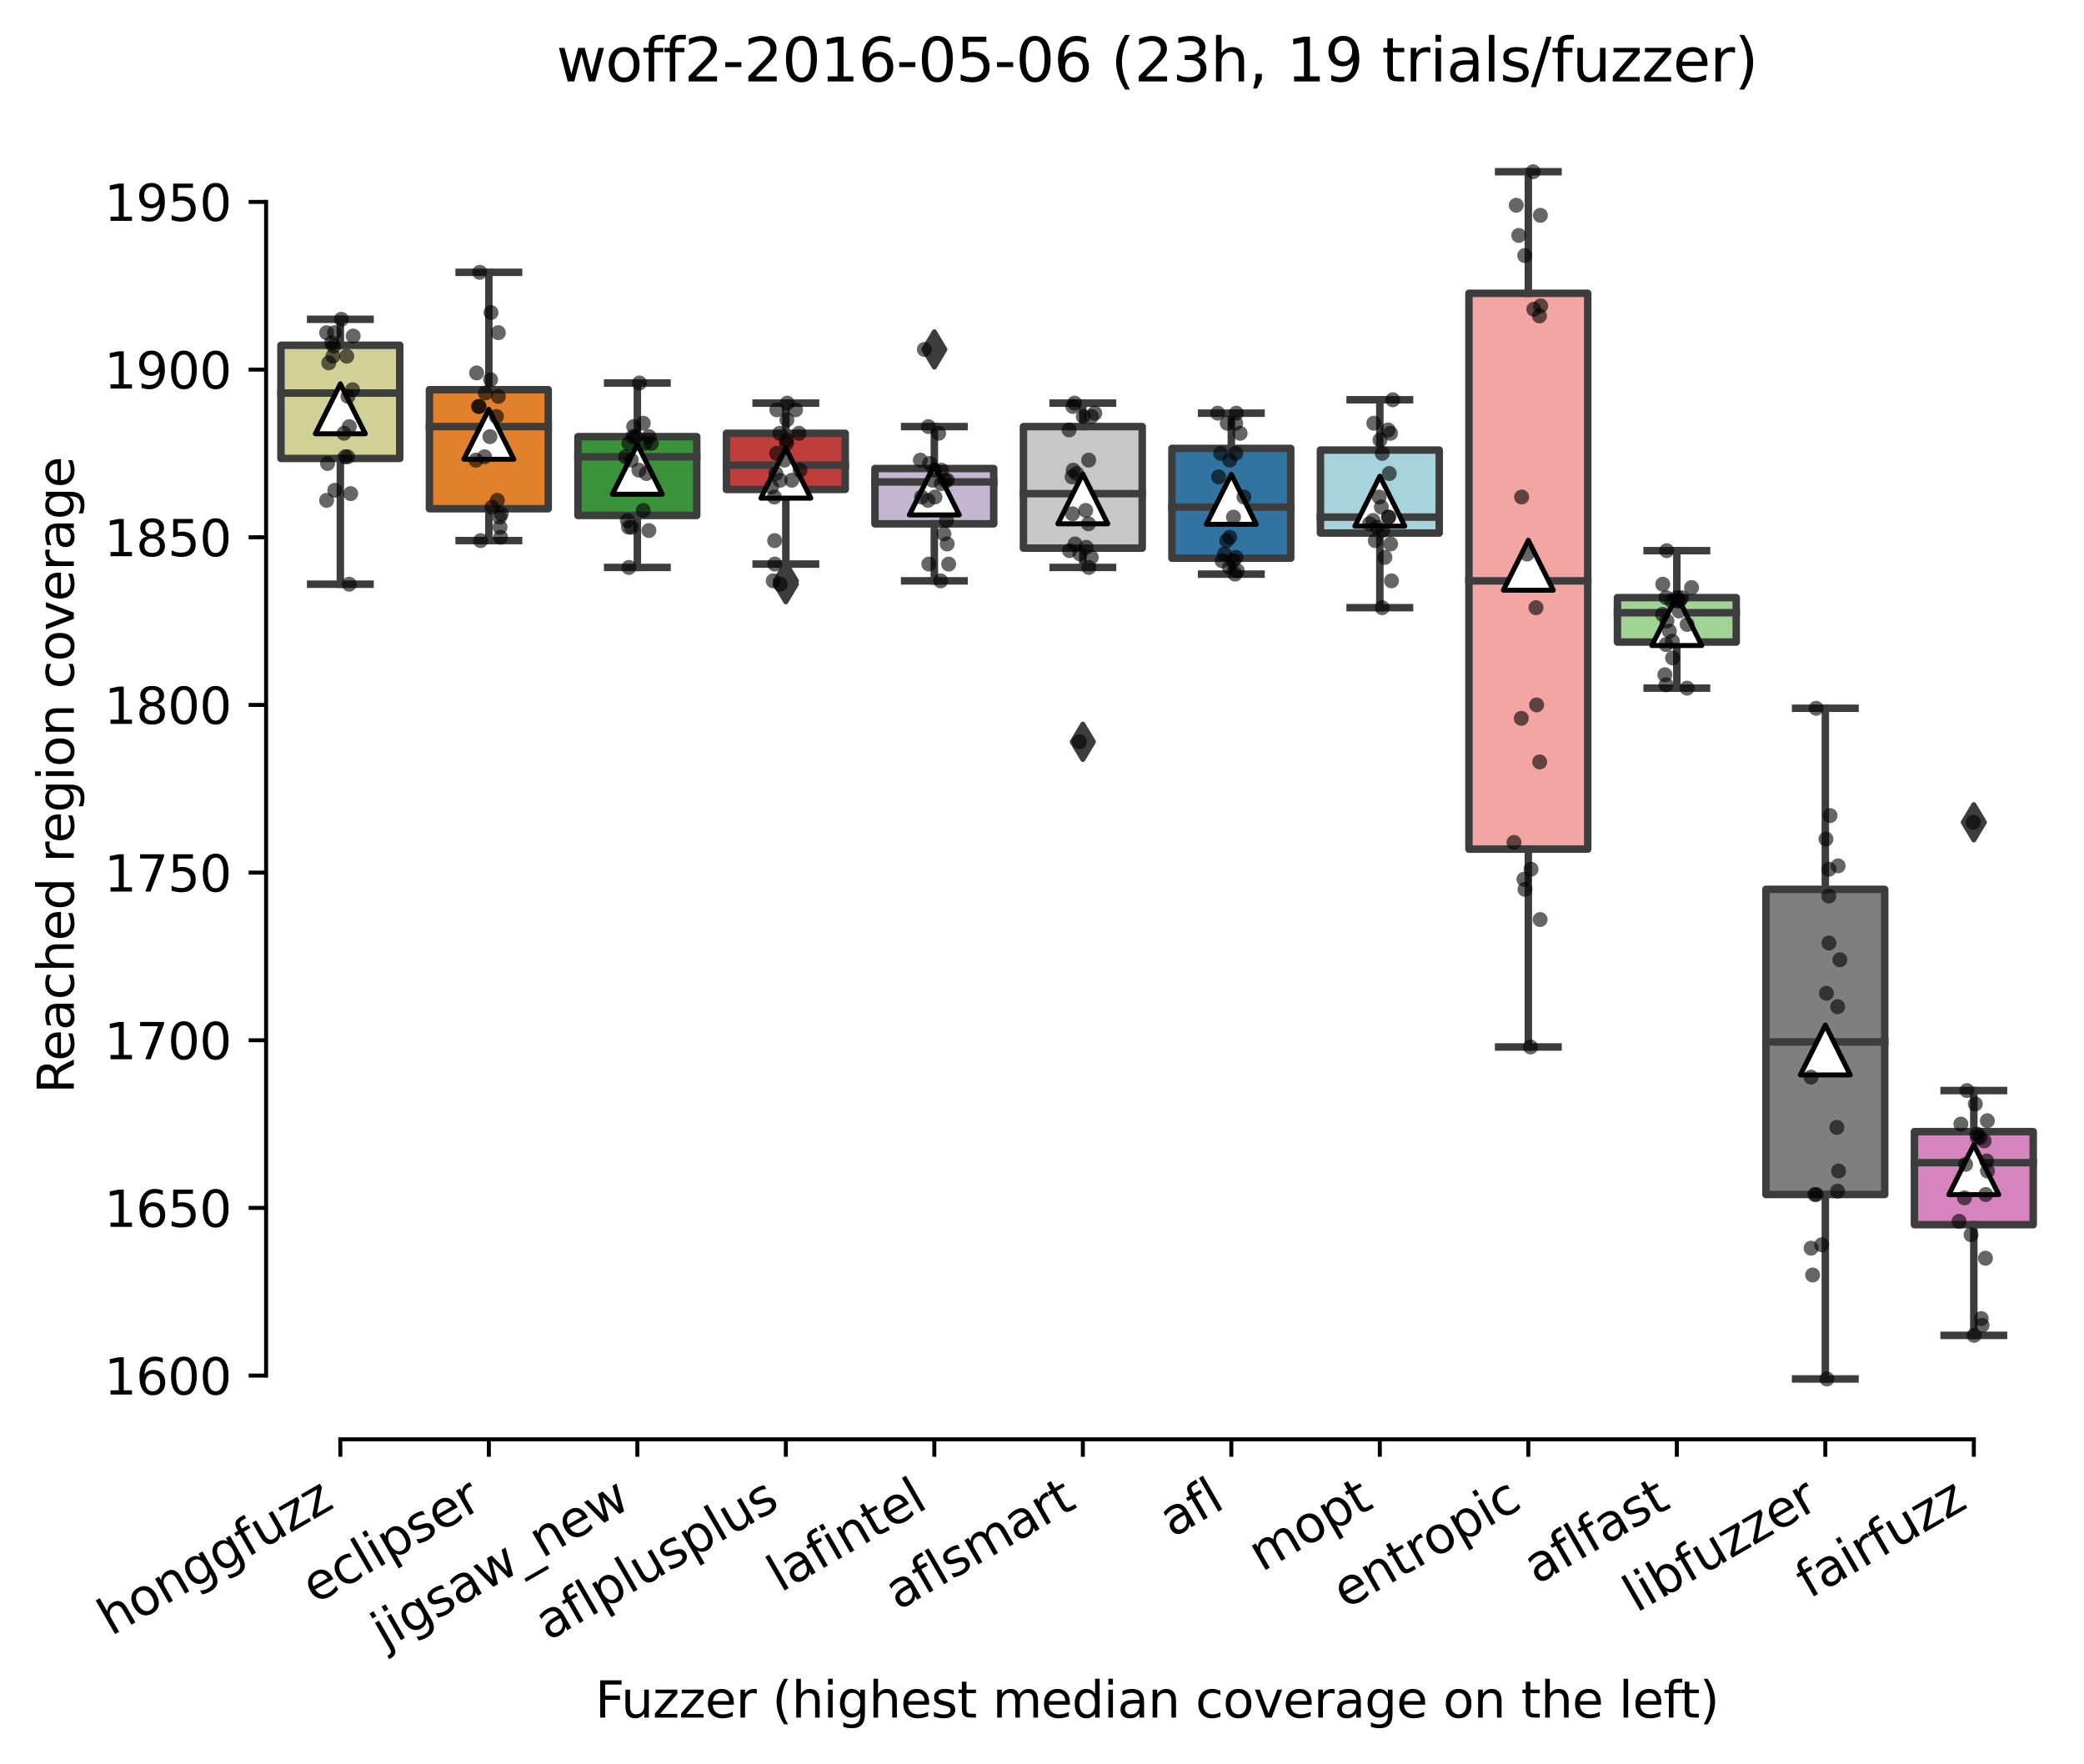 <?xml version="1.0" encoding="utf-8" standalone="no"?>
<!DOCTYPE svg PUBLIC "-//W3C//DTD SVG 1.1//EN"
  "http://www.w3.org/Graphics/SVG/1.1/DTD/svg11.dtd">
<svg height="353.475pt" version="1.1" viewBox="0 0 417.648 353.475" width="417.648pt" xmlns="http://www.w3.org/2000/svg" xmlns:xlink="http://www.w3.org/1999/xlink">
 <defs>
  <style type="text/css">*{stroke-linecap:butt;stroke-linejoin:round;}</style>
 </defs>
 <g id="figure_1">
  <g id="patch_1">
   <path d="M 0 353.475 
L 417.648 353.475 
L 417.648 0 
L 0 0 
z
" style="fill:#ffffff;"/>
  </g>
  <g id="axes_1">
   <g id="patch_2">
    <path d="M 53.328 288.43 
L 410.448 288.43 
L 410.448 22.318 
L 53.328 22.318 
z
" style="fill:#ffffff;"/>
   </g>
   <g id="patch_3">
    <path clip-path="url(#pbc04253d0b)" d="M 56.304 91.87 
L 80.112 91.87 
L 80.112 69.19 
L 56.304 69.19 
L 56.304 91.87 
z
" style="fill:#d1d197;stroke:#3d3d3d;stroke-linejoin:miter;stroke-width:1.5;"/>
   </g>
   <g id="patch_4">
    <path clip-path="url(#pbc04253d0b)" d="M 86.064 101.95 
L 109.872 101.95 
L 109.872 78.094 
L 86.064 78.094 
L 86.064 101.95 
z
" style="fill:#e1812c;stroke:#3d3d3d;stroke-linejoin:miter;stroke-width:1.5;"/>
   </g>
   <g id="patch_5">
    <path clip-path="url(#pbc04253d0b)" d="M 115.824 103.294 
L 139.632 103.294 
L 139.632 87.502 
L 115.824 87.502 
L 115.824 103.294 
z
" style="fill:#3a923a;stroke:#3d3d3d;stroke-linejoin:miter;stroke-width:1.5;"/>
   </g>
   <g id="patch_6">
    <path clip-path="url(#pbc04253d0b)" d="M 145.584 98.086 
L 169.392 98.086 
L 169.392 86.83 
L 145.584 86.83 
L 145.584 98.086 
z
" style="fill:#c03d3e;stroke:#3d3d3d;stroke-linejoin:miter;stroke-width:1.5;"/>
   </g>
   <g id="patch_7">
    <path clip-path="url(#pbc04253d0b)" d="M 175.344 104.974 
L 199.152 104.974 
L 199.152 93.886 
L 175.344 93.886 
L 175.344 104.974 
z
" style="fill:#c4b5d0;stroke:#3d3d3d;stroke-linejoin:miter;stroke-width:1.5;"/>
   </g>
   <g id="patch_8">
    <path clip-path="url(#pbc04253d0b)" d="M 205.104 109.846 
L 228.912 109.846 
L 228.912 85.486 
L 205.104 85.486 
L 205.104 109.846 
z
" style="fill:#c7c7c7;stroke:#3d3d3d;stroke-linejoin:miter;stroke-width:1.5;"/>
   </g>
   <g id="patch_9">
    <path clip-path="url(#pbc04253d0b)" d="M 234.864 111.862 
L 258.672 111.862 
L 258.672 89.854 
L 234.864 89.854 
L 234.864 111.862 
z
" style="fill:#3274a1;stroke:#3d3d3d;stroke-linejoin:miter;stroke-width:1.5;"/>
   </g>
   <g id="patch_10">
    <path clip-path="url(#pbc04253d0b)" d="M 264.624 106.822 
L 288.432 106.822 
L 288.432 90.19 
L 264.624 90.19 
L 264.624 106.822 
z
" style="fill:#a7d4dc;stroke:#3d3d3d;stroke-linejoin:miter;stroke-width:1.5;"/>
   </g>
   <g id="patch_11">
    <path clip-path="url(#pbc04253d0b)" d="M 294.384 170.158 
L 318.192 170.158 
L 318.192 58.774 
L 294.384 58.774 
L 294.384 170.158 
z
" style="fill:#f2a5a3;stroke:#3d3d3d;stroke-linejoin:miter;stroke-width:1.5;"/>
   </g>
   <g id="patch_12">
    <path clip-path="url(#pbc04253d0b)" d="M 324.144 128.662 
L 347.952 128.662 
L 347.952 119.758 
L 324.144 119.758 
L 324.144 128.662 
z
" style="fill:#9fd495;stroke:#3d3d3d;stroke-linejoin:miter;stroke-width:1.5;"/>
   </g>
   <g id="patch_13">
    <path clip-path="url(#pbc04253d0b)" d="M 353.904 239.374 
L 377.712 239.374 
L 377.712 178.222 
L 353.904 178.222 
L 353.904 239.374 
z
" style="fill:#7f7f7f;stroke:#3d3d3d;stroke-linejoin:miter;stroke-width:1.5;"/>
   </g>
   <g id="patch_14">
    <path clip-path="url(#pbc04253d0b)" d="M 383.664 245.422 
L 407.472 245.422 
L 407.472 226.774 
L 383.664 226.774 
L 383.664 245.422 
z
" style="fill:#d684bd;stroke:#3d3d3d;stroke-linejoin:miter;stroke-width:1.5;"/>
   </g>
   <g id="matplotlib.axis_1">
    <g id="xtick_1">
     <g id="line2d_1">
      <defs>
       <path d="M 0 0 
L 0 3.5 
" id="m2e03f5e155" style="stroke:#000000;stroke-width:0.8;"/>
      </defs>
      <g>
       <use style="stroke:#000000;stroke-width:0.8;" x="68.208" xlink:href="#m2e03f5e155" y="288.43"/>
      </g>
     </g>
     <g id="text_1">
      <!-- honggfuzz -->
      <g transform="translate(22.269 327.933)rotate(-30)scale(0.1 -0.1)">
       <defs>
        <path d="M 3513 2113 
L 3513 0 
L 2938 0 
L 2938 2094 
Q 2938 2591 2744 2837 
Q 2550 3084 2163 3084 
Q 1697 3084 1428 2787 
Q 1159 2491 1159 1978 
L 1159 0 
L 581 0 
L 581 4863 
L 1159 4863 
L 1159 2956 
Q 1366 3272 1645 3428 
Q 1925 3584 2291 3584 
Q 2894 3584 3203 3211 
Q 3513 2838 3513 2113 
z
" id="DejaVuSans-68" transform="scale(0.016)"/>
        <path d="M 1959 3097 
Q 1497 3097 1228 2736 
Q 959 2375 959 1747 
Q 959 1119 1226 758 
Q 1494 397 1959 397 
Q 2419 397 2687 759 
Q 2956 1122 2956 1747 
Q 2956 2369 2687 2733 
Q 2419 3097 1959 3097 
z
M 1959 3584 
Q 2709 3584 3137 3096 
Q 3566 2609 3566 1747 
Q 3566 888 3137 398 
Q 2709 -91 1959 -91 
Q 1206 -91 779 398 
Q 353 888 353 1747 
Q 353 2609 779 3096 
Q 1206 3584 1959 3584 
z
" id="DejaVuSans-6f" transform="scale(0.016)"/>
        <path d="M 3513 2113 
L 3513 0 
L 2938 0 
L 2938 2094 
Q 2938 2591 2744 2837 
Q 2550 3084 2163 3084 
Q 1697 3084 1428 2787 
Q 1159 2491 1159 1978 
L 1159 0 
L 581 0 
L 581 3500 
L 1159 3500 
L 1159 2956 
Q 1366 3272 1645 3428 
Q 1925 3584 2291 3584 
Q 2894 3584 3203 3211 
Q 3513 2838 3513 2113 
z
" id="DejaVuSans-6e" transform="scale(0.016)"/>
        <path d="M 2906 1791 
Q 2906 2416 2648 2759 
Q 2391 3103 1925 3103 
Q 1463 3103 1205 2759 
Q 947 2416 947 1791 
Q 947 1169 1205 825 
Q 1463 481 1925 481 
Q 2391 481 2648 825 
Q 2906 1169 2906 1791 
z
M 3481 434 
Q 3481 -459 3084 -895 
Q 2688 -1331 1869 -1331 
Q 1566 -1331 1297 -1286 
Q 1028 -1241 775 -1147 
L 775 -588 
Q 1028 -725 1275 -790 
Q 1522 -856 1778 -856 
Q 2344 -856 2625 -561 
Q 2906 -266 2906 331 
L 2906 616 
Q 2728 306 2450 153 
Q 2172 0 1784 0 
Q 1141 0 747 490 
Q 353 981 353 1791 
Q 353 2603 747 3093 
Q 1141 3584 1784 3584 
Q 2172 3584 2450 3431 
Q 2728 3278 2906 2969 
L 2906 3500 
L 3481 3500 
L 3481 434 
z
" id="DejaVuSans-67" transform="scale(0.016)"/>
        <path d="M 2375 4863 
L 2375 4384 
L 1825 4384 
Q 1516 4384 1395 4259 
Q 1275 4134 1275 3809 
L 1275 3500 
L 2222 3500 
L 2222 3053 
L 1275 3053 
L 1275 0 
L 697 0 
L 697 3053 
L 147 3053 
L 147 3500 
L 697 3500 
L 697 3744 
Q 697 4328 969 4595 
Q 1241 4863 1831 4863 
L 2375 4863 
z
" id="DejaVuSans-66" transform="scale(0.016)"/>
        <path d="M 544 1381 
L 544 3500 
L 1119 3500 
L 1119 1403 
Q 1119 906 1312 657 
Q 1506 409 1894 409 
Q 2359 409 2629 706 
Q 2900 1003 2900 1516 
L 2900 3500 
L 3475 3500 
L 3475 0 
L 2900 0 
L 2900 538 
Q 2691 219 2414 64 
Q 2138 -91 1772 -91 
Q 1169 -91 856 284 
Q 544 659 544 1381 
z
M 1991 3584 
L 1991 3584 
z
" id="DejaVuSans-75" transform="scale(0.016)"/>
        <path d="M 353 3500 
L 3084 3500 
L 3084 2975 
L 922 459 
L 3084 459 
L 3084 0 
L 275 0 
L 275 525 
L 2438 3041 
L 353 3041 
L 353 3500 
z
" id="DejaVuSans-7a" transform="scale(0.016)"/>
       </defs>
       <use xlink:href="#DejaVuSans-68"/>
       <use x="63.379" xlink:href="#DejaVuSans-6f"/>
       <use x="124.561" xlink:href="#DejaVuSans-6e"/>
       <use x="187.939" xlink:href="#DejaVuSans-67"/>
       <use x="251.416" xlink:href="#DejaVuSans-67"/>
       <use x="314.893" xlink:href="#DejaVuSans-66"/>
       <use x="350.098" xlink:href="#DejaVuSans-75"/>
       <use x="413.477" xlink:href="#DejaVuSans-7a"/>
       <use x="465.967" xlink:href="#DejaVuSans-7a"/>
      </g>
     </g>
    </g>
    <g id="xtick_2">
     <g id="line2d_2">
      <g>
       <use style="stroke:#000000;stroke-width:0.8;" x="97.968" xlink:href="#m2e03f5e155" y="288.43"/>
      </g>
     </g>
     <g id="text_2">
      <!-- eclipser -->
      <g transform="translate(63.128 321.525)rotate(-30)scale(0.1 -0.1)">
       <defs>
        <path d="M 3597 1894 
L 3597 1613 
L 953 1613 
Q 991 1019 1311 708 
Q 1631 397 2203 397 
Q 2534 397 2845 478 
Q 3156 559 3463 722 
L 3463 178 
Q 3153 47 2828 -22 
Q 2503 -91 2169 -91 
Q 1331 -91 842 396 
Q 353 884 353 1716 
Q 353 2575 817 3079 
Q 1281 3584 2069 3584 
Q 2775 3584 3186 3129 
Q 3597 2675 3597 1894 
z
M 3022 2063 
Q 3016 2534 2758 2815 
Q 2500 3097 2075 3097 
Q 1594 3097 1305 2825 
Q 1016 2553 972 2059 
L 3022 2063 
z
" id="DejaVuSans-65" transform="scale(0.016)"/>
        <path d="M 3122 3366 
L 3122 2828 
Q 2878 2963 2633 3030 
Q 2388 3097 2138 3097 
Q 1578 3097 1268 2742 
Q 959 2388 959 1747 
Q 959 1106 1268 751 
Q 1578 397 2138 397 
Q 2388 397 2633 464 
Q 2878 531 3122 666 
L 3122 134 
Q 2881 22 2623 -34 
Q 2366 -91 2075 -91 
Q 1284 -91 818 406 
Q 353 903 353 1747 
Q 353 2603 823 3093 
Q 1294 3584 2113 3584 
Q 2378 3584 2631 3529 
Q 2884 3475 3122 3366 
z
" id="DejaVuSans-63" transform="scale(0.016)"/>
        <path d="M 603 4863 
L 1178 4863 
L 1178 0 
L 603 0 
L 603 4863 
z
" id="DejaVuSans-6c" transform="scale(0.016)"/>
        <path d="M 603 3500 
L 1178 3500 
L 1178 0 
L 603 0 
L 603 3500 
z
M 603 4863 
L 1178 4863 
L 1178 4134 
L 603 4134 
L 603 4863 
z
" id="DejaVuSans-69" transform="scale(0.016)"/>
        <path d="M 1159 525 
L 1159 -1331 
L 581 -1331 
L 581 3500 
L 1159 3500 
L 1159 2969 
Q 1341 3281 1617 3432 
Q 1894 3584 2278 3584 
Q 2916 3584 3314 3078 
Q 3713 2572 3713 1747 
Q 3713 922 3314 415 
Q 2916 -91 2278 -91 
Q 1894 -91 1617 61 
Q 1341 213 1159 525 
z
M 3116 1747 
Q 3116 2381 2855 2742 
Q 2594 3103 2138 3103 
Q 1681 3103 1420 2742 
Q 1159 2381 1159 1747 
Q 1159 1113 1420 752 
Q 1681 391 2138 391 
Q 2594 391 2855 752 
Q 3116 1113 3116 1747 
z
" id="DejaVuSans-70" transform="scale(0.016)"/>
        <path d="M 2834 3397 
L 2834 2853 
Q 2591 2978 2328 3040 
Q 2066 3103 1784 3103 
Q 1356 3103 1142 2972 
Q 928 2841 928 2578 
Q 928 2378 1081 2264 
Q 1234 2150 1697 2047 
L 1894 2003 
Q 2506 1872 2764 1633 
Q 3022 1394 3022 966 
Q 3022 478 2636 193 
Q 2250 -91 1575 -91 
Q 1294 -91 989 -36 
Q 684 19 347 128 
L 347 722 
Q 666 556 975 473 
Q 1284 391 1588 391 
Q 1994 391 2212 530 
Q 2431 669 2431 922 
Q 2431 1156 2273 1281 
Q 2116 1406 1581 1522 
L 1381 1569 
Q 847 1681 609 1914 
Q 372 2147 372 2553 
Q 372 3047 722 3315 
Q 1072 3584 1716 3584 
Q 2034 3584 2315 3537 
Q 2597 3491 2834 3397 
z
" id="DejaVuSans-73" transform="scale(0.016)"/>
        <path d="M 2631 2963 
Q 2534 3019 2420 3045 
Q 2306 3072 2169 3072 
Q 1681 3072 1420 2755 
Q 1159 2438 1159 1844 
L 1159 0 
L 581 0 
L 581 3500 
L 1159 3500 
L 1159 2956 
Q 1341 3275 1631 3429 
Q 1922 3584 2338 3584 
Q 2397 3584 2469 3576 
Q 2541 3569 2628 3553 
L 2631 2963 
z
" id="DejaVuSans-72" transform="scale(0.016)"/>
       </defs>
       <use xlink:href="#DejaVuSans-65"/>
       <use x="61.523" xlink:href="#DejaVuSans-63"/>
       <use x="116.504" xlink:href="#DejaVuSans-6c"/>
       <use x="144.287" xlink:href="#DejaVuSans-69"/>
       <use x="172.07" xlink:href="#DejaVuSans-70"/>
       <use x="235.547" xlink:href="#DejaVuSans-73"/>
       <use x="287.646" xlink:href="#DejaVuSans-65"/>
       <use x="349.17" xlink:href="#DejaVuSans-72"/>
      </g>
     </g>
    </g>
    <g id="xtick_3">
     <g id="line2d_3">
      <g>
       <use style="stroke:#000000;stroke-width:0.8;" x="127.728" xlink:href="#m2e03f5e155" y="288.43"/>
      </g>
     </g>
     <g id="text_3">
      <!-- jigsaw_new -->
      <g transform="translate(77.109 330.555)rotate(-30)scale(0.1 -0.1)">
       <defs>
        <path d="M 603 3500 
L 1178 3500 
L 1178 -63 
Q 1178 -731 923 -1031 
Q 669 -1331 103 -1331 
L -116 -1331 
L -116 -844 
L 38 -844 
Q 366 -844 484 -692 
Q 603 -541 603 -63 
L 603 3500 
z
M 603 4863 
L 1178 4863 
L 1178 4134 
L 603 4134 
L 603 4863 
z
" id="DejaVuSans-6a" transform="scale(0.016)"/>
        <path d="M 2194 1759 
Q 1497 1759 1228 1600 
Q 959 1441 959 1056 
Q 959 750 1161 570 
Q 1363 391 1709 391 
Q 2188 391 2477 730 
Q 2766 1069 2766 1631 
L 2766 1759 
L 2194 1759 
z
M 3341 1997 
L 3341 0 
L 2766 0 
L 2766 531 
Q 2569 213 2275 61 
Q 1981 -91 1556 -91 
Q 1019 -91 701 211 
Q 384 513 384 1019 
Q 384 1609 779 1909 
Q 1175 2209 1959 2209 
L 2766 2209 
L 2766 2266 
Q 2766 2663 2505 2880 
Q 2244 3097 1772 3097 
Q 1472 3097 1187 3025 
Q 903 2953 641 2809 
L 641 3341 
Q 956 3463 1253 3523 
Q 1550 3584 1831 3584 
Q 2591 3584 2966 3190 
Q 3341 2797 3341 1997 
z
" id="DejaVuSans-61" transform="scale(0.016)"/>
        <path d="M 269 3500 
L 844 3500 
L 1563 769 
L 2278 3500 
L 2956 3500 
L 3675 769 
L 4391 3500 
L 4966 3500 
L 4050 0 
L 3372 0 
L 2619 2869 
L 1863 0 
L 1184 0 
L 269 3500 
z
" id="DejaVuSans-77" transform="scale(0.016)"/>
        <path d="M 3263 -1063 
L 3263 -1509 
L -63 -1509 
L -63 -1063 
L 3263 -1063 
z
" id="DejaVuSans-5f" transform="scale(0.016)"/>
       </defs>
       <use xlink:href="#DejaVuSans-6a"/>
       <use x="27.783" xlink:href="#DejaVuSans-69"/>
       <use x="55.566" xlink:href="#DejaVuSans-67"/>
       <use x="119.043" xlink:href="#DejaVuSans-73"/>
       <use x="171.143" xlink:href="#DejaVuSans-61"/>
       <use x="232.422" xlink:href="#DejaVuSans-77"/>
       <use x="314.209" xlink:href="#DejaVuSans-5f"/>
       <use x="364.209" xlink:href="#DejaVuSans-6e"/>
       <use x="427.588" xlink:href="#DejaVuSans-65"/>
       <use x="489.111" xlink:href="#DejaVuSans-77"/>
      </g>
     </g>
    </g>
    <g id="xtick_4">
     <g id="line2d_4">
      <g>
       <use style="stroke:#000000;stroke-width:0.8;" x="157.488" xlink:href="#m2e03f5e155" y="288.43"/>
      </g>
     </g>
     <g id="text_4">
      <!-- aflplusplus -->
      <g transform="translate(109.879 328.897)rotate(-30)scale(0.1 -0.1)">
       <use xlink:href="#DejaVuSans-61"/>
       <use x="61.279" xlink:href="#DejaVuSans-66"/>
       <use x="96.484" xlink:href="#DejaVuSans-6c"/>
       <use x="124.268" xlink:href="#DejaVuSans-70"/>
       <use x="187.744" xlink:href="#DejaVuSans-6c"/>
       <use x="215.527" xlink:href="#DejaVuSans-75"/>
       <use x="278.906" xlink:href="#DejaVuSans-73"/>
       <use x="331.006" xlink:href="#DejaVuSans-70"/>
       <use x="394.482" xlink:href="#DejaVuSans-6c"/>
       <use x="422.266" xlink:href="#DejaVuSans-75"/>
       <use x="485.645" xlink:href="#DejaVuSans-73"/>
      </g>
     </g>
    </g>
    <g id="xtick_5">
     <g id="line2d_5">
      <g>
       <use style="stroke:#000000;stroke-width:0.8;" x="187.248" xlink:href="#m2e03f5e155" y="288.43"/>
      </g>
     </g>
     <g id="text_5">
      <!-- lafintel -->
      <g transform="translate(156.422 319.207)rotate(-30)scale(0.1 -0.1)">
       <defs>
        <path d="M 1172 4494 
L 1172 3500 
L 2356 3500 
L 2356 3053 
L 1172 3053 
L 1172 1153 
Q 1172 725 1289 603 
Q 1406 481 1766 481 
L 2356 481 
L 2356 0 
L 1766 0 
Q 1100 0 847 248 
Q 594 497 594 1153 
L 594 3053 
L 172 3053 
L 172 3500 
L 594 3500 
L 594 4494 
L 1172 4494 
z
" id="DejaVuSans-74" transform="scale(0.016)"/>
       </defs>
       <use xlink:href="#DejaVuSans-6c"/>
       <use x="27.783" xlink:href="#DejaVuSans-61"/>
       <use x="89.062" xlink:href="#DejaVuSans-66"/>
       <use x="124.268" xlink:href="#DejaVuSans-69"/>
       <use x="152.051" xlink:href="#DejaVuSans-6e"/>
       <use x="215.43" xlink:href="#DejaVuSans-74"/>
       <use x="254.639" xlink:href="#DejaVuSans-65"/>
       <use x="316.162" xlink:href="#DejaVuSans-6c"/>
      </g>
     </g>
    </g>
    <g id="xtick_6">
     <g id="line2d_6">
      <g>
       <use style="stroke:#000000;stroke-width:0.8;" x="217.008" xlink:href="#m2e03f5e155" y="288.43"/>
      </g>
     </g>
     <g id="text_6">
      <!-- aflsmart -->
      <g transform="translate(179.997 322.779)rotate(-30)scale(0.1 -0.1)">
       <defs>
        <path d="M 3328 2828 
Q 3544 3216 3844 3400 
Q 4144 3584 4550 3584 
Q 5097 3584 5394 3201 
Q 5691 2819 5691 2113 
L 5691 0 
L 5113 0 
L 5113 2094 
Q 5113 2597 4934 2840 
Q 4756 3084 4391 3084 
Q 3944 3084 3684 2787 
Q 3425 2491 3425 1978 
L 3425 0 
L 2847 0 
L 2847 2094 
Q 2847 2600 2669 2842 
Q 2491 3084 2119 3084 
Q 1678 3084 1418 2786 
Q 1159 2488 1159 1978 
L 1159 0 
L 581 0 
L 581 3500 
L 1159 3500 
L 1159 2956 
Q 1356 3278 1631 3431 
Q 1906 3584 2284 3584 
Q 2666 3584 2933 3390 
Q 3200 3197 3328 2828 
z
" id="DejaVuSans-6d" transform="scale(0.016)"/>
       </defs>
       <use xlink:href="#DejaVuSans-61"/>
       <use x="61.279" xlink:href="#DejaVuSans-66"/>
       <use x="96.484" xlink:href="#DejaVuSans-6c"/>
       <use x="124.268" xlink:href="#DejaVuSans-73"/>
       <use x="176.367" xlink:href="#DejaVuSans-6d"/>
       <use x="273.779" xlink:href="#DejaVuSans-61"/>
       <use x="335.059" xlink:href="#DejaVuSans-72"/>
       <use x="376.172" xlink:href="#DejaVuSans-74"/>
      </g>
     </g>
    </g>
    <g id="xtick_7">
     <g id="line2d_7">
      <g>
       <use style="stroke:#000000;stroke-width:0.8;" x="246.768" xlink:href="#m2e03f5e155" y="288.43"/>
      </g>
     </g>
     <g id="text_7">
      <!-- afl -->
      <g transform="translate(234.967 308.224)rotate(-30)scale(0.1 -0.1)">
       <use xlink:href="#DejaVuSans-61"/>
       <use x="61.279" xlink:href="#DejaVuSans-66"/>
       <use x="96.484" xlink:href="#DejaVuSans-6c"/>
      </g>
     </g>
    </g>
    <g id="xtick_8">
     <g id="line2d_8">
      <g>
       <use style="stroke:#000000;stroke-width:0.8;" x="276.528" xlink:href="#m2e03f5e155" y="288.43"/>
      </g>
     </g>
     <g id="text_8">
      <!-- mopt -->
      <g transform="translate(252.861 315.075)rotate(-30)scale(0.1 -0.1)">
       <use xlink:href="#DejaVuSans-6d"/>
       <use x="97.412" xlink:href="#DejaVuSans-6f"/>
       <use x="158.594" xlink:href="#DejaVuSans-70"/>
       <use x="222.07" xlink:href="#DejaVuSans-74"/>
      </g>
     </g>
    </g>
    <g id="xtick_9">
     <g id="line2d_9">
      <g>
       <use style="stroke:#000000;stroke-width:0.8;" x="306.288" xlink:href="#m2e03f5e155" y="288.43"/>
      </g>
     </g>
     <g id="text_9">
      <!-- entropic -->
      <g transform="translate(269.706 322.531)rotate(-30)scale(0.1 -0.1)">
       <use xlink:href="#DejaVuSans-65"/>
       <use x="61.523" xlink:href="#DejaVuSans-6e"/>
       <use x="124.902" xlink:href="#DejaVuSans-74"/>
       <use x="164.111" xlink:href="#DejaVuSans-72"/>
       <use x="202.975" xlink:href="#DejaVuSans-6f"/>
       <use x="264.156" xlink:href="#DejaVuSans-70"/>
       <use x="327.633" xlink:href="#DejaVuSans-69"/>
       <use x="355.416" xlink:href="#DejaVuSans-63"/>
      </g>
     </g>
    </g>
    <g id="xtick_10">
     <g id="line2d_10">
      <g>
       <use style="stroke:#000000;stroke-width:0.8;" x="336.048" xlink:href="#m2e03f5e155" y="288.43"/>
      </g>
     </g>
     <g id="text_10">
      <!-- aflfast -->
      <g transform="translate(307.984 317.613)rotate(-30)scale(0.1 -0.1)">
       <use xlink:href="#DejaVuSans-61"/>
       <use x="61.279" xlink:href="#DejaVuSans-66"/>
       <use x="96.484" xlink:href="#DejaVuSans-6c"/>
       <use x="124.268" xlink:href="#DejaVuSans-66"/>
       <use x="159.473" xlink:href="#DejaVuSans-61"/>
       <use x="220.752" xlink:href="#DejaVuSans-73"/>
       <use x="272.852" xlink:href="#DejaVuSans-74"/>
      </g>
     </g>
    </g>
    <g id="xtick_11">
     <g id="line2d_11">
      <g>
       <use style="stroke:#000000;stroke-width:0.8;" x="365.808" xlink:href="#m2e03f5e155" y="288.43"/>
      </g>
     </g>
     <g id="text_11">
      <!-- libfuzzer -->
      <g transform="translate(327.942 323.272)rotate(-30)scale(0.1 -0.1)">
       <defs>
        <path d="M 3116 1747 
Q 3116 2381 2855 2742 
Q 2594 3103 2138 3103 
Q 1681 3103 1420 2742 
Q 1159 2381 1159 1747 
Q 1159 1113 1420 752 
Q 1681 391 2138 391 
Q 2594 391 2855 752 
Q 3116 1113 3116 1747 
z
M 1159 2969 
Q 1341 3281 1617 3432 
Q 1894 3584 2278 3584 
Q 2916 3584 3314 3078 
Q 3713 2572 3713 1747 
Q 3713 922 3314 415 
Q 2916 -91 2278 -91 
Q 1894 -91 1617 61 
Q 1341 213 1159 525 
L 1159 0 
L 581 0 
L 581 4863 
L 1159 4863 
L 1159 2969 
z
" id="DejaVuSans-62" transform="scale(0.016)"/>
       </defs>
       <use xlink:href="#DejaVuSans-6c"/>
       <use x="27.783" xlink:href="#DejaVuSans-69"/>
       <use x="55.566" xlink:href="#DejaVuSans-62"/>
       <use x="119.043" xlink:href="#DejaVuSans-66"/>
       <use x="154.248" xlink:href="#DejaVuSans-75"/>
       <use x="217.627" xlink:href="#DejaVuSans-7a"/>
       <use x="270.117" xlink:href="#DejaVuSans-7a"/>
       <use x="322.607" xlink:href="#DejaVuSans-65"/>
       <use x="384.131" xlink:href="#DejaVuSans-72"/>
      </g>
     </g>
    </g>
    <g id="xtick_12">
     <g id="line2d_12">
      <g>
       <use style="stroke:#000000;stroke-width:0.8;" x="395.568" xlink:href="#m2e03f5e155" y="288.43"/>
      </g>
     </g>
     <g id="text_12">
      <!-- fairfuzz -->
      <g transform="translate(362.579 320.457)rotate(-30)scale(0.1 -0.1)">
       <use xlink:href="#DejaVuSans-66"/>
       <use x="35.205" xlink:href="#DejaVuSans-61"/>
       <use x="96.484" xlink:href="#DejaVuSans-69"/>
       <use x="124.268" xlink:href="#DejaVuSans-72"/>
       <use x="165.381" xlink:href="#DejaVuSans-66"/>
       <use x="200.586" xlink:href="#DejaVuSans-75"/>
       <use x="263.965" xlink:href="#DejaVuSans-7a"/>
       <use x="316.455" xlink:href="#DejaVuSans-7a"/>
      </g>
     </g>
    </g>
    <g id="text_13">
     <!-- Fuzzer (highest median coverage on the left) -->
     <g transform="translate(119.27 344.195)scale(0.1 -0.1)">
      <defs>
       <path d="M 628 4666 
L 3309 4666 
L 3309 4134 
L 1259 4134 
L 1259 2759 
L 3109 2759 
L 3109 2228 
L 1259 2228 
L 1259 0 
L 628 0 
L 628 4666 
z
" id="DejaVuSans-46" transform="scale(0.016)"/>
       <path id="DejaVuSans-20" transform="scale(0.016)"/>
       <path d="M 1984 4856 
Q 1566 4138 1362 3434 
Q 1159 2731 1159 2009 
Q 1159 1288 1364 580 
Q 1569 -128 1984 -844 
L 1484 -844 
Q 1016 -109 783 600 
Q 550 1309 550 2009 
Q 550 2706 781 3412 
Q 1013 4119 1484 4856 
L 1984 4856 
z
" id="DejaVuSans-28" transform="scale(0.016)"/>
       <path d="M 2906 2969 
L 2906 4863 
L 3481 4863 
L 3481 0 
L 2906 0 
L 2906 525 
Q 2725 213 2448 61 
Q 2172 -91 1784 -91 
Q 1150 -91 751 415 
Q 353 922 353 1747 
Q 353 2572 751 3078 
Q 1150 3584 1784 3584 
Q 2172 3584 2448 3432 
Q 2725 3281 2906 2969 
z
M 947 1747 
Q 947 1113 1208 752 
Q 1469 391 1925 391 
Q 2381 391 2643 752 
Q 2906 1113 2906 1747 
Q 2906 2381 2643 2742 
Q 2381 3103 1925 3103 
Q 1469 3103 1208 2742 
Q 947 2381 947 1747 
z
" id="DejaVuSans-64" transform="scale(0.016)"/>
       <path d="M 191 3500 
L 800 3500 
L 1894 563 
L 2988 3500 
L 3597 3500 
L 2284 0 
L 1503 0 
L 191 3500 
z
" id="DejaVuSans-76" transform="scale(0.016)"/>
       <path d="M 513 4856 
L 1013 4856 
Q 1481 4119 1714 3412 
Q 1947 2706 1947 2009 
Q 1947 1309 1714 600 
Q 1481 -109 1013 -844 
L 513 -844 
Q 928 -128 1133 580 
Q 1338 1288 1338 2009 
Q 1338 2731 1133 3434 
Q 928 4138 513 4856 
z
" id="DejaVuSans-29" transform="scale(0.016)"/>
      </defs>
      <use xlink:href="#DejaVuSans-46"/>
      <use x="52.02" xlink:href="#DejaVuSans-75"/>
      <use x="115.398" xlink:href="#DejaVuSans-7a"/>
      <use x="167.889" xlink:href="#DejaVuSans-7a"/>
      <use x="220.379" xlink:href="#DejaVuSans-65"/>
      <use x="281.902" xlink:href="#DejaVuSans-72"/>
      <use x="323.016" xlink:href="#DejaVuSans-20"/>
      <use x="354.803" xlink:href="#DejaVuSans-28"/>
      <use x="393.816" xlink:href="#DejaVuSans-68"/>
      <use x="457.195" xlink:href="#DejaVuSans-69"/>
      <use x="484.979" xlink:href="#DejaVuSans-67"/>
      <use x="548.455" xlink:href="#DejaVuSans-68"/>
      <use x="611.834" xlink:href="#DejaVuSans-65"/>
      <use x="673.357" xlink:href="#DejaVuSans-73"/>
      <use x="725.457" xlink:href="#DejaVuSans-74"/>
      <use x="764.666" xlink:href="#DejaVuSans-20"/>
      <use x="796.453" xlink:href="#DejaVuSans-6d"/>
      <use x="893.865" xlink:href="#DejaVuSans-65"/>
      <use x="955.389" xlink:href="#DejaVuSans-64"/>
      <use x="1018.865" xlink:href="#DejaVuSans-69"/>
      <use x="1046.648" xlink:href="#DejaVuSans-61"/>
      <use x="1107.928" xlink:href="#DejaVuSans-6e"/>
      <use x="1171.307" xlink:href="#DejaVuSans-20"/>
      <use x="1203.094" xlink:href="#DejaVuSans-63"/>
      <use x="1258.074" xlink:href="#DejaVuSans-6f"/>
      <use x="1319.256" xlink:href="#DejaVuSans-76"/>
      <use x="1378.436" xlink:href="#DejaVuSans-65"/>
      <use x="1439.959" xlink:href="#DejaVuSans-72"/>
      <use x="1481.072" xlink:href="#DejaVuSans-61"/>
      <use x="1542.352" xlink:href="#DejaVuSans-67"/>
      <use x="1605.828" xlink:href="#DejaVuSans-65"/>
      <use x="1667.352" xlink:href="#DejaVuSans-20"/>
      <use x="1699.139" xlink:href="#DejaVuSans-6f"/>
      <use x="1760.32" xlink:href="#DejaVuSans-6e"/>
      <use x="1823.699" xlink:href="#DejaVuSans-20"/>
      <use x="1855.486" xlink:href="#DejaVuSans-74"/>
      <use x="1894.695" xlink:href="#DejaVuSans-68"/>
      <use x="1958.074" xlink:href="#DejaVuSans-65"/>
      <use x="2019.598" xlink:href="#DejaVuSans-20"/>
      <use x="2051.385" xlink:href="#DejaVuSans-6c"/>
      <use x="2079.168" xlink:href="#DejaVuSans-65"/>
      <use x="2140.691" xlink:href="#DejaVuSans-66"/>
      <use x="2174.146" xlink:href="#DejaVuSans-74"/>
      <use x="2213.355" xlink:href="#DejaVuSans-29"/>
     </g>
    </g>
   </g>
   <g id="matplotlib.axis_2">
    <g id="ytick_1">
     <g id="line2d_13">
      <defs>
       <path d="M 0 0 
L -3.5 0 
" id="m39511fa21e" style="stroke:#000000;stroke-width:0.8;"/>
      </defs>
      <g>
       <use style="stroke:#000000;stroke-width:0.8;" x="53.328" xlink:href="#m39511fa21e" y="275.662"/>
      </g>
     </g>
     <g id="text_14">
      <!-- 1600 -->
      <g transform="translate(20.878 279.461)scale(0.1 -0.1)">
       <defs>
        <path d="M 794 531 
L 1825 531 
L 1825 4091 
L 703 3866 
L 703 4441 
L 1819 4666 
L 2450 4666 
L 2450 531 
L 3481 531 
L 3481 0 
L 794 0 
L 794 531 
z
" id="DejaVuSans-31" transform="scale(0.016)"/>
        <path d="M 2113 2584 
Q 1688 2584 1439 2293 
Q 1191 2003 1191 1497 
Q 1191 994 1439 701 
Q 1688 409 2113 409 
Q 2538 409 2786 701 
Q 3034 994 3034 1497 
Q 3034 2003 2786 2293 
Q 2538 2584 2113 2584 
z
M 3366 4563 
L 3366 3988 
Q 3128 4100 2886 4159 
Q 2644 4219 2406 4219 
Q 1781 4219 1451 3797 
Q 1122 3375 1075 2522 
Q 1259 2794 1537 2939 
Q 1816 3084 2150 3084 
Q 2853 3084 3261 2657 
Q 3669 2231 3669 1497 
Q 3669 778 3244 343 
Q 2819 -91 2113 -91 
Q 1303 -91 875 529 
Q 447 1150 447 2328 
Q 447 3434 972 4092 
Q 1497 4750 2381 4750 
Q 2619 4750 2861 4703 
Q 3103 4656 3366 4563 
z
" id="DejaVuSans-36" transform="scale(0.016)"/>
        <path d="M 2034 4250 
Q 1547 4250 1301 3770 
Q 1056 3291 1056 2328 
Q 1056 1369 1301 889 
Q 1547 409 2034 409 
Q 2525 409 2770 889 
Q 3016 1369 3016 2328 
Q 3016 3291 2770 3770 
Q 2525 4250 2034 4250 
z
M 2034 4750 
Q 2819 4750 3233 4129 
Q 3647 3509 3647 2328 
Q 3647 1150 3233 529 
Q 2819 -91 2034 -91 
Q 1250 -91 836 529 
Q 422 1150 422 2328 
Q 422 3509 836 4129 
Q 1250 4750 2034 4750 
z
" id="DejaVuSans-30" transform="scale(0.016)"/>
       </defs>
       <use xlink:href="#DejaVuSans-31"/>
       <use x="63.623" xlink:href="#DejaVuSans-36"/>
       <use x="127.246" xlink:href="#DejaVuSans-30"/>
       <use x="190.869" xlink:href="#DejaVuSans-30"/>
      </g>
     </g>
    </g>
    <g id="ytick_2">
     <g id="line2d_14">
      <g>
       <use style="stroke:#000000;stroke-width:0.8;" x="53.328" xlink:href="#m39511fa21e" y="242.062"/>
      </g>
     </g>
     <g id="text_15">
      <!-- 1650 -->
      <g transform="translate(20.878 245.861)scale(0.1 -0.1)">
       <defs>
        <path d="M 691 4666 
L 3169 4666 
L 3169 4134 
L 1269 4134 
L 1269 2991 
Q 1406 3038 1543 3061 
Q 1681 3084 1819 3084 
Q 2600 3084 3056 2656 
Q 3513 2228 3513 1497 
Q 3513 744 3044 326 
Q 2575 -91 1722 -91 
Q 1428 -91 1123 -41 
Q 819 9 494 109 
L 494 744 
Q 775 591 1075 516 
Q 1375 441 1709 441 
Q 2250 441 2565 725 
Q 2881 1009 2881 1497 
Q 2881 1984 2565 2268 
Q 2250 2553 1709 2553 
Q 1456 2553 1204 2497 
Q 953 2441 691 2322 
L 691 4666 
z
" id="DejaVuSans-35" transform="scale(0.016)"/>
       </defs>
       <use xlink:href="#DejaVuSans-31"/>
       <use x="63.623" xlink:href="#DejaVuSans-36"/>
       <use x="127.246" xlink:href="#DejaVuSans-35"/>
       <use x="190.869" xlink:href="#DejaVuSans-30"/>
      </g>
     </g>
    </g>
    <g id="ytick_3">
     <g id="line2d_15">
      <g>
       <use style="stroke:#000000;stroke-width:0.8;" x="53.328" xlink:href="#m39511fa21e" y="208.462"/>
      </g>
     </g>
     <g id="text_16">
      <!-- 1700 -->
      <g transform="translate(20.878 212.261)scale(0.1 -0.1)">
       <defs>
        <path d="M 525 4666 
L 3525 4666 
L 3525 4397 
L 1831 0 
L 1172 0 
L 2766 4134 
L 525 4134 
L 525 4666 
z
" id="DejaVuSans-37" transform="scale(0.016)"/>
       </defs>
       <use xlink:href="#DejaVuSans-31"/>
       <use x="63.623" xlink:href="#DejaVuSans-37"/>
       <use x="127.246" xlink:href="#DejaVuSans-30"/>
       <use x="190.869" xlink:href="#DejaVuSans-30"/>
      </g>
     </g>
    </g>
    <g id="ytick_4">
     <g id="line2d_16">
      <g>
       <use style="stroke:#000000;stroke-width:0.8;" x="53.328" xlink:href="#m39511fa21e" y="174.862"/>
      </g>
     </g>
     <g id="text_17">
      <!-- 1750 -->
      <g transform="translate(20.878 178.661)scale(0.1 -0.1)">
       <use xlink:href="#DejaVuSans-31"/>
       <use x="63.623" xlink:href="#DejaVuSans-37"/>
       <use x="127.246" xlink:href="#DejaVuSans-35"/>
       <use x="190.869" xlink:href="#DejaVuSans-30"/>
      </g>
     </g>
    </g>
    <g id="ytick_5">
     <g id="line2d_17">
      <g>
       <use style="stroke:#000000;stroke-width:0.8;" x="53.328" xlink:href="#m39511fa21e" y="141.262"/>
      </g>
     </g>
     <g id="text_18">
      <!-- 1800 -->
      <g transform="translate(20.878 145.061)scale(0.1 -0.1)">
       <defs>
        <path d="M 2034 2216 
Q 1584 2216 1326 1975 
Q 1069 1734 1069 1313 
Q 1069 891 1326 650 
Q 1584 409 2034 409 
Q 2484 409 2743 651 
Q 3003 894 3003 1313 
Q 3003 1734 2745 1975 
Q 2488 2216 2034 2216 
z
M 1403 2484 
Q 997 2584 770 2862 
Q 544 3141 544 3541 
Q 544 4100 942 4425 
Q 1341 4750 2034 4750 
Q 2731 4750 3128 4425 
Q 3525 4100 3525 3541 
Q 3525 3141 3298 2862 
Q 3072 2584 2669 2484 
Q 3125 2378 3379 2068 
Q 3634 1759 3634 1313 
Q 3634 634 3220 271 
Q 2806 -91 2034 -91 
Q 1263 -91 848 271 
Q 434 634 434 1313 
Q 434 1759 690 2068 
Q 947 2378 1403 2484 
z
M 1172 3481 
Q 1172 3119 1398 2916 
Q 1625 2713 2034 2713 
Q 2441 2713 2670 2916 
Q 2900 3119 2900 3481 
Q 2900 3844 2670 4047 
Q 2441 4250 2034 4250 
Q 1625 4250 1398 4047 
Q 1172 3844 1172 3481 
z
" id="DejaVuSans-38" transform="scale(0.016)"/>
       </defs>
       <use xlink:href="#DejaVuSans-31"/>
       <use x="63.623" xlink:href="#DejaVuSans-38"/>
       <use x="127.246" xlink:href="#DejaVuSans-30"/>
       <use x="190.869" xlink:href="#DejaVuSans-30"/>
      </g>
     </g>
    </g>
    <g id="ytick_6">
     <g id="line2d_18">
      <g>
       <use style="stroke:#000000;stroke-width:0.8;" x="53.328" xlink:href="#m39511fa21e" y="107.662"/>
      </g>
     </g>
     <g id="text_19">
      <!-- 1850 -->
      <g transform="translate(20.878 111.461)scale(0.1 -0.1)">
       <use xlink:href="#DejaVuSans-31"/>
       <use x="63.623" xlink:href="#DejaVuSans-38"/>
       <use x="127.246" xlink:href="#DejaVuSans-35"/>
       <use x="190.869" xlink:href="#DejaVuSans-30"/>
      </g>
     </g>
    </g>
    <g id="ytick_7">
     <g id="line2d_19">
      <g>
       <use style="stroke:#000000;stroke-width:0.8;" x="53.328" xlink:href="#m39511fa21e" y="74.062"/>
      </g>
     </g>
     <g id="text_20">
      <!-- 1900 -->
      <g transform="translate(20.878 77.861)scale(0.1 -0.1)">
       <defs>
        <path d="M 703 97 
L 703 672 
Q 941 559 1184 500 
Q 1428 441 1663 441 
Q 2288 441 2617 861 
Q 2947 1281 2994 2138 
Q 2813 1869 2534 1725 
Q 2256 1581 1919 1581 
Q 1219 1581 811 2004 
Q 403 2428 403 3163 
Q 403 3881 828 4315 
Q 1253 4750 1959 4750 
Q 2769 4750 3195 4129 
Q 3622 3509 3622 2328 
Q 3622 1225 3098 567 
Q 2575 -91 1691 -91 
Q 1453 -91 1209 -44 
Q 966 3 703 97 
z
M 1959 2075 
Q 2384 2075 2632 2365 
Q 2881 2656 2881 3163 
Q 2881 3666 2632 3958 
Q 2384 4250 1959 4250 
Q 1534 4250 1286 3958 
Q 1038 3666 1038 3163 
Q 1038 2656 1286 2365 
Q 1534 2075 1959 2075 
z
" id="DejaVuSans-39" transform="scale(0.016)"/>
       </defs>
       <use xlink:href="#DejaVuSans-31"/>
       <use x="63.623" xlink:href="#DejaVuSans-39"/>
       <use x="127.246" xlink:href="#DejaVuSans-30"/>
       <use x="190.869" xlink:href="#DejaVuSans-30"/>
      </g>
     </g>
    </g>
    <g id="ytick_8">
     <g id="line2d_20">
      <g>
       <use style="stroke:#000000;stroke-width:0.8;" x="53.328" xlink:href="#m39511fa21e" y="40.462"/>
      </g>
     </g>
     <g id="text_21">
      <!-- 1950 -->
      <g transform="translate(20.878 44.261)scale(0.1 -0.1)">
       <use xlink:href="#DejaVuSans-31"/>
       <use x="63.623" xlink:href="#DejaVuSans-39"/>
       <use x="127.246" xlink:href="#DejaVuSans-35"/>
       <use x="190.869" xlink:href="#DejaVuSans-30"/>
      </g>
     </g>
    </g>
    <g id="text_22">
     <!-- Reached region coverage -->
     <g transform="translate(14.798 219.137)rotate(-90)scale(0.1 -0.1)">
      <defs>
       <path d="M 2841 2188 
Q 3044 2119 3236 1894 
Q 3428 1669 3622 1275 
L 4263 0 
L 3584 0 
L 2988 1197 
Q 2756 1666 2539 1819 
Q 2322 1972 1947 1972 
L 1259 1972 
L 1259 0 
L 628 0 
L 628 4666 
L 2053 4666 
Q 2853 4666 3247 4331 
Q 3641 3997 3641 3322 
Q 3641 2881 3436 2590 
Q 3231 2300 2841 2188 
z
M 1259 4147 
L 1259 2491 
L 2053 2491 
Q 2509 2491 2742 2702 
Q 2975 2913 2975 3322 
Q 2975 3731 2742 3939 
Q 2509 4147 2053 4147 
L 1259 4147 
z
" id="DejaVuSans-52" transform="scale(0.016)"/>
      </defs>
      <use xlink:href="#DejaVuSans-52"/>
      <use x="64.982" xlink:href="#DejaVuSans-65"/>
      <use x="126.506" xlink:href="#DejaVuSans-61"/>
      <use x="187.785" xlink:href="#DejaVuSans-63"/>
      <use x="242.766" xlink:href="#DejaVuSans-68"/>
      <use x="306.145" xlink:href="#DejaVuSans-65"/>
      <use x="367.668" xlink:href="#DejaVuSans-64"/>
      <use x="431.145" xlink:href="#DejaVuSans-20"/>
      <use x="462.932" xlink:href="#DejaVuSans-72"/>
      <use x="501.795" xlink:href="#DejaVuSans-65"/>
      <use x="563.318" xlink:href="#DejaVuSans-67"/>
      <use x="626.795" xlink:href="#DejaVuSans-69"/>
      <use x="654.578" xlink:href="#DejaVuSans-6f"/>
      <use x="715.76" xlink:href="#DejaVuSans-6e"/>
      <use x="779.139" xlink:href="#DejaVuSans-20"/>
      <use x="810.926" xlink:href="#DejaVuSans-63"/>
      <use x="865.906" xlink:href="#DejaVuSans-6f"/>
      <use x="927.088" xlink:href="#DejaVuSans-76"/>
      <use x="986.268" xlink:href="#DejaVuSans-65"/>
      <use x="1047.791" xlink:href="#DejaVuSans-72"/>
      <use x="1088.904" xlink:href="#DejaVuSans-61"/>
      <use x="1150.184" xlink:href="#DejaVuSans-67"/>
      <use x="1213.66" xlink:href="#DejaVuSans-65"/>
     </g>
    </g>
   </g>
   <g id="line2d_21">
    <path clip-path="url(#pbc04253d0b)" d="M 68.208 91.87 
L 68.208 117.07 
" style="fill:none;stroke:#3d3d3d;stroke-linecap:square;stroke-width:1.5;"/>
   </g>
   <g id="line2d_22">
    <path clip-path="url(#pbc04253d0b)" d="M 68.208 69.19 
L 68.208 63.982 
" style="fill:none;stroke:#3d3d3d;stroke-linecap:square;stroke-width:1.5;"/>
   </g>
   <g id="line2d_23">
    <path clip-path="url(#pbc04253d0b)" d="M 62.256 117.07 
L 74.16 117.07 
" style="fill:none;stroke:#3d3d3d;stroke-linecap:square;stroke-width:1.5;"/>
   </g>
   <g id="line2d_24">
    <path clip-path="url(#pbc04253d0b)" d="M 62.256 63.982 
L 74.16 63.982 
" style="fill:none;stroke:#3d3d3d;stroke-linecap:square;stroke-width:1.5;"/>
   </g>
   <g id="line2d_25"/>
   <g id="line2d_26">
    <path clip-path="url(#pbc04253d0b)" d="M 97.968 101.95 
L 97.968 108.334 
" style="fill:none;stroke:#3d3d3d;stroke-linecap:square;stroke-width:1.5;"/>
   </g>
   <g id="line2d_27">
    <path clip-path="url(#pbc04253d0b)" d="M 97.968 78.094 
L 97.968 54.574 
" style="fill:none;stroke:#3d3d3d;stroke-linecap:square;stroke-width:1.5;"/>
   </g>
   <g id="line2d_28">
    <path clip-path="url(#pbc04253d0b)" d="M 92.016 108.334 
L 103.92 108.334 
" style="fill:none;stroke:#3d3d3d;stroke-linecap:square;stroke-width:1.5;"/>
   </g>
   <g id="line2d_29">
    <path clip-path="url(#pbc04253d0b)" d="M 92.016 54.574 
L 103.92 54.574 
" style="fill:none;stroke:#3d3d3d;stroke-linecap:square;stroke-width:1.5;"/>
   </g>
   <g id="line2d_30"/>
   <g id="line2d_31">
    <path clip-path="url(#pbc04253d0b)" d="M 127.728 103.294 
L 127.728 113.71 
" style="fill:none;stroke:#3d3d3d;stroke-linecap:square;stroke-width:1.5;"/>
   </g>
   <g id="line2d_32">
    <path clip-path="url(#pbc04253d0b)" d="M 127.728 87.502 
L 127.728 76.75 
" style="fill:none;stroke:#3d3d3d;stroke-linecap:square;stroke-width:1.5;"/>
   </g>
   <g id="line2d_33">
    <path clip-path="url(#pbc04253d0b)" d="M 121.776 113.71 
L 133.68 113.71 
" style="fill:none;stroke:#3d3d3d;stroke-linecap:square;stroke-width:1.5;"/>
   </g>
   <g id="line2d_34">
    <path clip-path="url(#pbc04253d0b)" d="M 121.776 76.75 
L 133.68 76.75 
" style="fill:none;stroke:#3d3d3d;stroke-linecap:square;stroke-width:1.5;"/>
   </g>
   <g id="line2d_35"/>
   <g id="line2d_36">
    <path clip-path="url(#pbc04253d0b)" d="M 157.488 98.086 
L 157.488 113.038 
" style="fill:none;stroke:#3d3d3d;stroke-linecap:square;stroke-width:1.5;"/>
   </g>
   <g id="line2d_37">
    <path clip-path="url(#pbc04253d0b)" d="M 157.488 86.83 
L 157.488 80.782 
" style="fill:none;stroke:#3d3d3d;stroke-linecap:square;stroke-width:1.5;"/>
   </g>
   <g id="line2d_38">
    <path clip-path="url(#pbc04253d0b)" d="M 151.536 113.038 
L 163.44 113.038 
" style="fill:none;stroke:#3d3d3d;stroke-linecap:square;stroke-width:1.5;"/>
   </g>
   <g id="line2d_39">
    <path clip-path="url(#pbc04253d0b)" d="M 151.536 80.782 
L 163.44 80.782 
" style="fill:none;stroke:#3d3d3d;stroke-linecap:square;stroke-width:1.5;"/>
   </g>
   <g id="line2d_40">
    <defs>
     <path d="M -0 3.536 
L 2.121 0 
L -0 -3.536 
L -2.121 -0 
z
" id="m2e94203460" style="stroke:#3d3d3d;stroke-linejoin:miter;"/>
    </defs>
    <g clip-path="url(#pbc04253d0b)">
     <use style="fill:#3d3d3d;stroke:#3d3d3d;stroke-linejoin:miter;" x="157.488" xlink:href="#m2e94203460" y="117.07"/>
     <use style="fill:#3d3d3d;stroke:#3d3d3d;stroke-linejoin:miter;" x="157.488" xlink:href="#m2e94203460" y="116.398"/>
    </g>
   </g>
   <g id="line2d_41">
    <path clip-path="url(#pbc04253d0b)" d="M 187.248 104.974 
L 187.248 116.398 
" style="fill:none;stroke:#3d3d3d;stroke-linecap:square;stroke-width:1.5;"/>
   </g>
   <g id="line2d_42">
    <path clip-path="url(#pbc04253d0b)" d="M 187.248 93.886 
L 187.248 85.486 
" style="fill:none;stroke:#3d3d3d;stroke-linecap:square;stroke-width:1.5;"/>
   </g>
   <g id="line2d_43">
    <path clip-path="url(#pbc04253d0b)" d="M 181.296 116.398 
L 193.2 116.398 
" style="fill:none;stroke:#3d3d3d;stroke-linecap:square;stroke-width:1.5;"/>
   </g>
   <g id="line2d_44">
    <path clip-path="url(#pbc04253d0b)" d="M 181.296 85.486 
L 193.2 85.486 
" style="fill:none;stroke:#3d3d3d;stroke-linecap:square;stroke-width:1.5;"/>
   </g>
   <g id="line2d_45">
    <g clip-path="url(#pbc04253d0b)">
     <use style="fill:#3d3d3d;stroke:#3d3d3d;stroke-linejoin:miter;" x="187.248" xlink:href="#m2e94203460" y="70.03"/>
    </g>
   </g>
   <g id="line2d_46">
    <path clip-path="url(#pbc04253d0b)" d="M 217.008 109.846 
L 217.008 113.71 
" style="fill:none;stroke:#3d3d3d;stroke-linecap:square;stroke-width:1.5;"/>
   </g>
   <g id="line2d_47">
    <path clip-path="url(#pbc04253d0b)" d="M 217.008 85.486 
L 217.008 80.782 
" style="fill:none;stroke:#3d3d3d;stroke-linecap:square;stroke-width:1.5;"/>
   </g>
   <g id="line2d_48">
    <path clip-path="url(#pbc04253d0b)" d="M 211.056 113.71 
L 222.96 113.71 
" style="fill:none;stroke:#3d3d3d;stroke-linecap:square;stroke-width:1.5;"/>
   </g>
   <g id="line2d_49">
    <path clip-path="url(#pbc04253d0b)" d="M 211.056 80.782 
L 222.96 80.782 
" style="fill:none;stroke:#3d3d3d;stroke-linecap:square;stroke-width:1.5;"/>
   </g>
   <g id="line2d_50">
    <g clip-path="url(#pbc04253d0b)">
     <use style="fill:#3d3d3d;stroke:#3d3d3d;stroke-linejoin:miter;" x="217.008" xlink:href="#m2e94203460" y="148.654"/>
    </g>
   </g>
   <g id="line2d_51">
    <path clip-path="url(#pbc04253d0b)" d="M 246.768 111.862 
L 246.768 115.054 
" style="fill:none;stroke:#3d3d3d;stroke-linecap:square;stroke-width:1.5;"/>
   </g>
   <g id="line2d_52">
    <path clip-path="url(#pbc04253d0b)" d="M 246.768 89.854 
L 246.768 82.798 
" style="fill:none;stroke:#3d3d3d;stroke-linecap:square;stroke-width:1.5;"/>
   </g>
   <g id="line2d_53">
    <path clip-path="url(#pbc04253d0b)" d="M 240.816 115.054 
L 252.72 115.054 
" style="fill:none;stroke:#3d3d3d;stroke-linecap:square;stroke-width:1.5;"/>
   </g>
   <g id="line2d_54">
    <path clip-path="url(#pbc04253d0b)" d="M 240.816 82.798 
L 252.72 82.798 
" style="fill:none;stroke:#3d3d3d;stroke-linecap:square;stroke-width:1.5;"/>
   </g>
   <g id="line2d_55"/>
   <g id="line2d_56">
    <path clip-path="url(#pbc04253d0b)" d="M 276.528 106.822 
L 276.528 121.774 
" style="fill:none;stroke:#3d3d3d;stroke-linecap:square;stroke-width:1.5;"/>
   </g>
   <g id="line2d_57">
    <path clip-path="url(#pbc04253d0b)" d="M 276.528 90.19 
L 276.528 80.11 
" style="fill:none;stroke:#3d3d3d;stroke-linecap:square;stroke-width:1.5;"/>
   </g>
   <g id="line2d_58">
    <path clip-path="url(#pbc04253d0b)" d="M 270.576 121.774 
L 282.48 121.774 
" style="fill:none;stroke:#3d3d3d;stroke-linecap:square;stroke-width:1.5;"/>
   </g>
   <g id="line2d_59">
    <path clip-path="url(#pbc04253d0b)" d="M 270.576 80.11 
L 282.48 80.11 
" style="fill:none;stroke:#3d3d3d;stroke-linecap:square;stroke-width:1.5;"/>
   </g>
   <g id="line2d_60"/>
   <g id="line2d_61">
    <path clip-path="url(#pbc04253d0b)" d="M 306.288 170.158 
L 306.288 209.806 
" style="fill:none;stroke:#3d3d3d;stroke-linecap:square;stroke-width:1.5;"/>
   </g>
   <g id="line2d_62">
    <path clip-path="url(#pbc04253d0b)" d="M 306.288 58.774 
L 306.288 34.414 
" style="fill:none;stroke:#3d3d3d;stroke-linecap:square;stroke-width:1.5;"/>
   </g>
   <g id="line2d_63">
    <path clip-path="url(#pbc04253d0b)" d="M 300.336 209.806 
L 312.24 209.806 
" style="fill:none;stroke:#3d3d3d;stroke-linecap:square;stroke-width:1.5;"/>
   </g>
   <g id="line2d_64">
    <path clip-path="url(#pbc04253d0b)" d="M 300.336 34.414 
L 312.24 34.414 
" style="fill:none;stroke:#3d3d3d;stroke-linecap:square;stroke-width:1.5;"/>
   </g>
   <g id="line2d_65"/>
   <g id="line2d_66">
    <path clip-path="url(#pbc04253d0b)" d="M 336.048 128.662 
L 336.048 137.902 
" style="fill:none;stroke:#3d3d3d;stroke-linecap:square;stroke-width:1.5;"/>
   </g>
   <g id="line2d_67">
    <path clip-path="url(#pbc04253d0b)" d="M 336.048 119.758 
L 336.048 110.35 
" style="fill:none;stroke:#3d3d3d;stroke-linecap:square;stroke-width:1.5;"/>
   </g>
   <g id="line2d_68">
    <path clip-path="url(#pbc04253d0b)" d="M 330.096 137.902 
L 342 137.902 
" style="fill:none;stroke:#3d3d3d;stroke-linecap:square;stroke-width:1.5;"/>
   </g>
   <g id="line2d_69">
    <path clip-path="url(#pbc04253d0b)" d="M 330.096 110.35 
L 342 110.35 
" style="fill:none;stroke:#3d3d3d;stroke-linecap:square;stroke-width:1.5;"/>
   </g>
   <g id="line2d_70"/>
   <g id="line2d_71">
    <path clip-path="url(#pbc04253d0b)" d="M 365.808 239.374 
L 365.808 276.334 
" style="fill:none;stroke:#3d3d3d;stroke-linecap:square;stroke-width:1.5;"/>
   </g>
   <g id="line2d_72">
    <path clip-path="url(#pbc04253d0b)" d="M 365.808 178.222 
L 365.808 141.934 
" style="fill:none;stroke:#3d3d3d;stroke-linecap:square;stroke-width:1.5;"/>
   </g>
   <g id="line2d_73">
    <path clip-path="url(#pbc04253d0b)" d="M 359.856 276.334 
L 371.76 276.334 
" style="fill:none;stroke:#3d3d3d;stroke-linecap:square;stroke-width:1.5;"/>
   </g>
   <g id="line2d_74">
    <path clip-path="url(#pbc04253d0b)" d="M 359.856 141.934 
L 371.76 141.934 
" style="fill:none;stroke:#3d3d3d;stroke-linecap:square;stroke-width:1.5;"/>
   </g>
   <g id="line2d_75"/>
   <g id="line2d_76">
    <path clip-path="url(#pbc04253d0b)" d="M 395.568 245.422 
L 395.568 267.598 
" style="fill:none;stroke:#3d3d3d;stroke-linecap:square;stroke-width:1.5;"/>
   </g>
   <g id="line2d_77">
    <path clip-path="url(#pbc04253d0b)" d="M 395.568 226.774 
L 395.568 218.542 
" style="fill:none;stroke:#3d3d3d;stroke-linecap:square;stroke-width:1.5;"/>
   </g>
   <g id="line2d_78">
    <path clip-path="url(#pbc04253d0b)" d="M 389.616 267.598 
L 401.52 267.598 
" style="fill:none;stroke:#3d3d3d;stroke-linecap:square;stroke-width:1.5;"/>
   </g>
   <g id="line2d_79">
    <path clip-path="url(#pbc04253d0b)" d="M 389.616 218.542 
L 401.52 218.542 
" style="fill:none;stroke:#3d3d3d;stroke-linecap:square;stroke-width:1.5;"/>
   </g>
   <g id="line2d_80">
    <g clip-path="url(#pbc04253d0b)">
     <use style="fill:#3d3d3d;stroke:#3d3d3d;stroke-linejoin:miter;" x="395.568" xlink:href="#m2e94203460" y="164.782"/>
    </g>
   </g>
   <g id="line2d_81">
    <path clip-path="url(#pbc04253d0b)" d="M 56.304 78.766 
L 80.112 78.766 
" style="fill:none;stroke:#3d3d3d;stroke-linecap:square;stroke-width:1.5;"/>
   </g>
   <g id="line2d_82">
    <defs>
     <path d="M 0 -5 
L -5 5 
L 5 5 
z
" id="m4faf31e0b9" style="stroke:#000000;stroke-linejoin:miter;"/>
    </defs>
    <g clip-path="url(#pbc04253d0b)">
     <use style="fill:#ffffff;stroke:#000000;stroke-linejoin:miter;" x="68.208" xlink:href="#m4faf31e0b9" y="81.925"/>
    </g>
   </g>
   <g id="line2d_83">
    <path clip-path="url(#pbc04253d0b)" d="M 86.064 85.486 
L 109.872 85.486 
" style="fill:none;stroke:#3d3d3d;stroke-linecap:square;stroke-width:1.5;"/>
   </g>
   <g id="line2d_84">
    <g clip-path="url(#pbc04253d0b)">
     <use style="fill:#ffffff;stroke:#000000;stroke-linejoin:miter;" x="97.968" xlink:href="#m4faf31e0b9" y="87.032"/>
    </g>
   </g>
   <g id="line2d_85">
    <path clip-path="url(#pbc04253d0b)" d="M 115.824 91.534 
L 139.632 91.534 
" style="fill:none;stroke:#3d3d3d;stroke-linecap:square;stroke-width:1.5;"/>
   </g>
   <g id="line2d_86">
    <g clip-path="url(#pbc04253d0b)">
     <use style="fill:#ffffff;stroke:#000000;stroke-linejoin:miter;" x="127.728" xlink:href="#m4faf31e0b9" y="94.045"/>
    </g>
   </g>
   <g id="line2d_87">
    <path clip-path="url(#pbc04253d0b)" d="M 145.584 93.214 
L 169.392 93.214 
" style="fill:none;stroke:#3d3d3d;stroke-linecap:square;stroke-width:1.5;"/>
   </g>
   <g id="line2d_88">
    <g clip-path="url(#pbc04253d0b)">
     <use style="fill:#ffffff;stroke:#000000;stroke-linejoin:miter;" x="157.488" xlink:href="#m4faf31e0b9" y="94.827"/>
    </g>
   </g>
   <g id="line2d_89">
    <path clip-path="url(#pbc04253d0b)" d="M 175.344 96.574 
L 199.152 96.574 
" style="fill:none;stroke:#3d3d3d;stroke-linecap:square;stroke-width:1.5;"/>
   </g>
   <g id="line2d_90">
    <g clip-path="url(#pbc04253d0b)">
     <use style="fill:#ffffff;stroke:#000000;stroke-linejoin:miter;" x="187.248" xlink:href="#m4faf31e0b9" y="98.187"/>
    </g>
   </g>
   <g id="line2d_91">
    <path clip-path="url(#pbc04253d0b)" d="M 205.104 98.926 
L 228.912 98.926 
" style="fill:none;stroke:#3d3d3d;stroke-linecap:square;stroke-width:1.5;"/>
   </g>
   <g id="line2d_92">
    <g clip-path="url(#pbc04253d0b)">
     <use style="fill:#ffffff;stroke:#000000;stroke-linejoin:miter;" x="217.008" xlink:href="#m4faf31e0b9" y="99.968"/>
    </g>
   </g>
   <g id="line2d_93">
    <path clip-path="url(#pbc04253d0b)" d="M 234.864 101.614 
L 258.672 101.614 
" style="fill:none;stroke:#3d3d3d;stroke-linecap:square;stroke-width:1.5;"/>
   </g>
   <g id="line2d_94">
    <g clip-path="url(#pbc04253d0b)">
     <use style="fill:#ffffff;stroke:#000000;stroke-linejoin:miter;" x="246.768" xlink:href="#m4faf31e0b9" y="100.069"/>
    </g>
   </g>
   <g id="line2d_95">
    <path clip-path="url(#pbc04253d0b)" d="M 264.624 103.63 
L 288.432 103.63 
" style="fill:none;stroke:#3d3d3d;stroke-linecap:square;stroke-width:1.5;"/>
   </g>
   <g id="line2d_96">
    <g clip-path="url(#pbc04253d0b)">
     <use style="fill:#ffffff;stroke:#000000;stroke-linejoin:miter;" x="276.528" xlink:href="#m4faf31e0b9" y="100.438"/>
    </g>
   </g>
   <g id="line2d_97">
    <path clip-path="url(#pbc04253d0b)" d="M 294.384 116.398 
L 318.192 116.398 
" style="fill:none;stroke:#3d3d3d;stroke-linecap:square;stroke-width:1.5;"/>
   </g>
   <g id="line2d_98">
    <g clip-path="url(#pbc04253d0b)">
     <use style="fill:#ffffff;stroke:#000000;stroke-linejoin:miter;" x="306.288" xlink:href="#m4faf31e0b9" y="113.273"/>
    </g>
   </g>
   <g id="line2d_99">
    <path clip-path="url(#pbc04253d0b)" d="M 324.144 122.782 
L 347.952 122.782 
" style="fill:none;stroke:#3d3d3d;stroke-linecap:square;stroke-width:1.5;"/>
   </g>
   <g id="line2d_100">
    <g clip-path="url(#pbc04253d0b)">
     <use style="fill:#ffffff;stroke:#000000;stroke-linejoin:miter;" x="336.048" xlink:href="#m4faf31e0b9" y="124.361"/>
    </g>
   </g>
   <g id="line2d_101">
    <path clip-path="url(#pbc04253d0b)" d="M 353.904 208.798 
L 377.712 208.798 
" style="fill:none;stroke:#3d3d3d;stroke-linecap:square;stroke-width:1.5;"/>
   </g>
   <g id="line2d_102">
    <g clip-path="url(#pbc04253d0b)">
     <use style="fill:#ffffff;stroke:#000000;stroke-linejoin:miter;" x="365.808" xlink:href="#m4faf31e0b9" y="210.411"/>
    </g>
   </g>
   <g id="line2d_103">
    <path clip-path="url(#pbc04253d0b)" d="M 383.664 232.99 
L 407.472 232.99 
" style="fill:none;stroke:#3d3d3d;stroke-linecap:square;stroke-width:1.5;"/>
   </g>
   <g id="line2d_104">
    <g clip-path="url(#pbc04253d0b)">
     <use style="fill:#ffffff;stroke:#000000;stroke-linejoin:miter;" x="395.568" xlink:href="#m4faf31e0b9" y="234.401"/>
    </g>
   </g>
   <g id="patch_15">
    <path d="M 53.328 275.662 
L 53.328 40.462 
" style="fill:none;stroke:#000000;stroke-linecap:square;stroke-linejoin:miter;stroke-width:0.8;"/>
   </g>
   <g id="patch_16">
    <path d="M 68.208 288.43 
L 395.568 288.43 
" style="fill:none;stroke:#000000;stroke-linecap:square;stroke-linejoin:miter;stroke-width:0.8;"/>
   </g>
   <g id="PathCollection_1">
    <defs>
     <path d="M 0 1.5 
C 0.398 1.5 0.779 1.342 1.061 1.061 
C 1.342 0.779 1.5 0.398 1.5 -0 
C 1.5 -0.398 1.342 -0.779 1.061 -1.061 
C 0.779 -1.342 0.398 -1.5 0 -1.5 
C -0.398 -1.5 -0.779 -1.342 -1.061 -1.061 
C -1.342 -0.779 -1.5 -0.398 -1.5 0 
C -1.5 0.398 -1.342 0.779 -1.061 1.061 
C -0.779 1.342 -0.398 1.5 0 1.5 
z
" id="C0_0_a3b80ea2a5"/>
    </defs>
    <g clip-path="url(#pbc04253d0b)">
     <use style="fill-opacity:0.6;" x="65.645" xlink:href="#C0_0_a3b80ea2a5" y="92.878"/>
    </g>
    <g clip-path="url(#pbc04253d0b)">
     <use style="fill-opacity:0.6;" x="69.99" xlink:href="#C0_0_a3b80ea2a5" y="117.07"/>
    </g>
    <g clip-path="url(#pbc04253d0b)">
     <use style="fill-opacity:0.6;" x="69.735" xlink:href="#C0_0_a3b80ea2a5" y="79.438"/>
    </g>
    <g clip-path="url(#pbc04253d0b)">
     <use style="fill-opacity:0.6;" x="67.033" xlink:href="#C0_0_a3b80ea2a5" y="66.67"/>
    </g>
    <g clip-path="url(#pbc04253d0b)">
     <use style="fill-opacity:0.6;" x="65.458" xlink:href="#C0_0_a3b80ea2a5" y="66.67"/>
    </g>
    <g clip-path="url(#pbc04253d0b)">
     <use style="fill-opacity:0.6;" x="66.861" xlink:href="#C0_0_a3b80ea2a5" y="69.358"/>
    </g>
    <g clip-path="url(#pbc04253d0b)">
     <use style="fill-opacity:0.6;" x="65.888" xlink:href="#C0_0_a3b80ea2a5" y="72.718"/>
    </g>
    <g clip-path="url(#pbc04253d0b)">
     <use style="fill-opacity:0.6;" x="66.726" xlink:href="#C0_0_a3b80ea2a5" y="71.374"/>
    </g>
    <g clip-path="url(#pbc04253d0b)">
     <use style="fill-opacity:0.6;" x="70.001" xlink:href="#C0_0_a3b80ea2a5" y="85.486"/>
    </g>
    <g clip-path="url(#pbc04253d0b)">
     <use style="fill-opacity:0.6;" x="70.661" xlink:href="#C0_0_a3b80ea2a5" y="78.094"/>
    </g>
    <g clip-path="url(#pbc04253d0b)">
     <use style="fill-opacity:0.6;" x="69.491" xlink:href="#C0_0_a3b80ea2a5" y="71.374"/>
    </g>
    <g clip-path="url(#pbc04253d0b)">
     <use style="fill-opacity:0.6;" x="65.456" xlink:href="#C0_0_a3b80ea2a5" y="100.27"/>
    </g>
    <g clip-path="url(#pbc04253d0b)">
     <use style="fill-opacity:0.6;" x="67.093" xlink:href="#C0_0_a3b80ea2a5" y="98.254"/>
    </g>
    <g clip-path="url(#pbc04253d0b)">
     <use style="fill-opacity:0.6;" x="70.278" xlink:href="#C0_0_a3b80ea2a5" y="98.926"/>
    </g>
    <g clip-path="url(#pbc04253d0b)">
     <use style="fill-opacity:0.6;" x="68.41" xlink:href="#C0_0_a3b80ea2a5" y="63.982"/>
    </g>
    <g clip-path="url(#pbc04253d0b)">
     <use style="fill-opacity:0.6;" x="69.655" xlink:href="#C0_0_a3b80ea2a5" y="91.534"/>
    </g>
    <g clip-path="url(#pbc04253d0b)">
     <use style="fill-opacity:0.6;" x="70.782" xlink:href="#C0_0_a3b80ea2a5" y="67.342"/>
    </g>
    <g clip-path="url(#pbc04253d0b)">
     <use style="fill-opacity:0.6;" x="69.18" xlink:href="#C0_0_a3b80ea2a5" y="91.534"/>
    </g>
    <g clip-path="url(#pbc04253d0b)">
     <use style="fill-opacity:0.6;" x="66.483" xlink:href="#C0_0_a3b80ea2a5" y="68.686"/>
    </g>
    <g clip-path="url(#pbc04253d0b)">
     <use style="fill-opacity:0.6;" x="68.935" xlink:href="#C0_0_a3b80ea2a5" y="86.83"/>
    </g>
   </g>
   <g id="PathCollection_2">
    <defs>
     <path d="M 0 1.5 
C 0.398 1.5 0.779 1.342 1.061 1.061 
C 1.342 0.779 1.5 0.398 1.5 -0 
C 1.5 -0.398 1.342 -0.779 1.061 -1.061 
C 0.779 -1.342 0.398 -1.5 0 -1.5 
C -0.398 -1.5 -0.779 -1.342 -1.061 -1.061 
C -1.342 -0.779 -1.5 -0.398 -1.5 0 
C -1.5 0.398 -1.342 0.779 -1.061 1.061 
C -0.779 1.342 -0.398 1.5 0 1.5 
z
" id="C1_0_4e53aed270"/>
    </defs>
    <g clip-path="url(#pbc04253d0b)">
     <use style="fill-opacity:0.6;" x="95.516" xlink:href="#C1_0_4e53aed270" y="74.734"/>
    </g>
    <g clip-path="url(#pbc04253d0b)">
     <use style="fill-opacity:0.6;" x="99.672" xlink:href="#C1_0_4e53aed270" y="100.27"/>
    </g>
    <g clip-path="url(#pbc04253d0b)">
     <use style="fill-opacity:0.6;" x="98.181" xlink:href="#C1_0_4e53aed270" y="87.502"/>
    </g>
    <g clip-path="url(#pbc04253d0b)">
     <use style="fill-opacity:0.6;" x="96.045" xlink:href="#C1_0_4e53aed270" y="81.454"/>
    </g>
    <g clip-path="url(#pbc04253d0b)">
     <use style="fill-opacity:0.6;" x="98.312" xlink:href="#C1_0_4e53aed270" y="76.078"/>
    </g>
    <g clip-path="url(#pbc04253d0b)">
     <use style="fill-opacity:0.6;" x="100.467" xlink:href="#C1_0_4e53aed270" y="102.958"/>
    </g>
    <g clip-path="url(#pbc04253d0b)">
     <use style="fill-opacity:0.6;" x="97.283" xlink:href="#C1_0_4e53aed270" y="78.766"/>
    </g>
    <g clip-path="url(#pbc04253d0b)">
     <use style="fill-opacity:0.6;" x="99.482" xlink:href="#C1_0_4e53aed270" y="83.47"/>
    </g>
    <g clip-path="url(#pbc04253d0b)">
     <use style="fill-opacity:0.6;" x="99.869" xlink:href="#C1_0_4e53aed270" y="79.438"/>
    </g>
    <g clip-path="url(#pbc04253d0b)">
     <use style="fill-opacity:0.6;" x="95.371" xlink:href="#C1_0_4e53aed270" y="92.206"/>
    </g>
    <g clip-path="url(#pbc04253d0b)">
     <use style="fill-opacity:0.6;" x="95.882" xlink:href="#C1_0_4e53aed270" y="81.454"/>
    </g>
    <g clip-path="url(#pbc04253d0b)">
     <use style="fill-opacity:0.6;" x="98.603" xlink:href="#C1_0_4e53aed270" y="101.614"/>
    </g>
    <g clip-path="url(#pbc04253d0b)">
     <use style="fill-opacity:0.6;" x="96.144" xlink:href="#C1_0_4e53aed270" y="54.574"/>
    </g>
    <g clip-path="url(#pbc04253d0b)">
     <use style="fill-opacity:0.6;" x="100.203" xlink:href="#C1_0_4e53aed270" y="105.646"/>
    </g>
    <g clip-path="url(#pbc04253d0b)">
     <use style="fill-opacity:0.6;" x="99.87" xlink:href="#C1_0_4e53aed270" y="66.67"/>
    </g>
    <g clip-path="url(#pbc04253d0b)">
     <use style="fill-opacity:0.6;" x="98.398" xlink:href="#C1_0_4e53aed270" y="62.638"/>
    </g>
    <g clip-path="url(#pbc04253d0b)">
     <use style="fill-opacity:0.6;" x="96.31" xlink:href="#C1_0_4e53aed270" y="108.334"/>
    </g>
    <g clip-path="url(#pbc04253d0b)">
     <use style="fill-opacity:0.6;" x="97.107" xlink:href="#C1_0_4e53aed270" y="91.534"/>
    </g>
    <g clip-path="url(#pbc04253d0b)">
     <use style="fill-opacity:0.6;" x="100.308" xlink:href="#C1_0_4e53aed270" y="107.662"/>
    </g>
    <g clip-path="url(#pbc04253d0b)">
     <use style="fill-opacity:0.6;" x="100.138" xlink:href="#C1_0_4e53aed270" y="103.63"/>
    </g>
   </g>
   <g id="PathCollection_3">
    <defs>
     <path d="M 0 1.5 
C 0.398 1.5 0.779 1.342 1.061 1.061 
C 1.342 0.779 1.5 0.398 1.5 -0 
C 1.5 -0.398 1.342 -0.779 1.061 -1.061 
C 0.779 -1.342 0.398 -1.5 0 -1.5 
C -0.398 -1.5 -0.779 -1.342 -1.061 -1.061 
C -1.342 -0.779 -1.5 -0.398 -1.5 0 
C -1.5 0.398 -1.342 0.779 -1.061 1.061 
C -0.779 1.342 -0.398 1.5 0 1.5 
z
" id="C2_0_4cfff9be45"/>
    </defs>
    <g clip-path="url(#pbc04253d0b)">
     <use style="fill-opacity:0.6;" x="128.919" xlink:href="#C2_0_4cfff9be45" y="84.814"/>
    </g>
    <g clip-path="url(#pbc04253d0b)">
     <use style="fill-opacity:0.6;" x="130.044" xlink:href="#C2_0_4cfff9be45" y="106.318"/>
    </g>
    <g clip-path="url(#pbc04253d0b)">
     <use style="fill-opacity:0.6;" x="129.206" xlink:href="#C2_0_4cfff9be45" y="88.846"/>
    </g>
    <g clip-path="url(#pbc04253d0b)">
     <use style="fill-opacity:0.6;" x="126.554" xlink:href="#C2_0_4cfff9be45" y="105.646"/>
    </g>
    <g clip-path="url(#pbc04253d0b)">
     <use style="fill-opacity:0.6;" x="125.74" xlink:href="#C2_0_4cfff9be45" y="104.302"/>
    </g>
    <g clip-path="url(#pbc04253d0b)">
     <use style="fill-opacity:0.6;" x="128.918" xlink:href="#C2_0_4cfff9be45" y="102.286"/>
    </g>
    <g clip-path="url(#pbc04253d0b)">
     <use style="fill-opacity:0.6;" x="129.54" xlink:href="#C2_0_4cfff9be45" y="94.894"/>
    </g>
    <g clip-path="url(#pbc04253d0b)">
     <use style="fill-opacity:0.6;" x="126.529" xlink:href="#C2_0_4cfff9be45" y="92.206"/>
    </g>
    <g clip-path="url(#pbc04253d0b)">
     <use style="fill-opacity:0.6;" x="125.97" xlink:href="#C2_0_4cfff9be45" y="105.646"/>
    </g>
    <g clip-path="url(#pbc04253d0b)">
     <use style="fill-opacity:0.6;" x="128.152" xlink:href="#C2_0_4cfff9be45" y="76.75"/>
    </g>
    <g clip-path="url(#pbc04253d0b)">
     <use style="fill-opacity:0.6;" x="128.042" xlink:href="#C2_0_4cfff9be45" y="94.222"/>
    </g>
    <g clip-path="url(#pbc04253d0b)">
     <use style="fill-opacity:0.6;" x="125.371" xlink:href="#C2_0_4cfff9be45" y="91.534"/>
    </g>
    <g clip-path="url(#pbc04253d0b)">
     <use style="fill-opacity:0.6;" x="127.363" xlink:href="#C2_0_4cfff9be45" y="87.502"/>
    </g>
    <g clip-path="url(#pbc04253d0b)">
     <use style="fill-opacity:0.6;" x="126.835" xlink:href="#C2_0_4cfff9be45" y="87.502"/>
    </g>
    <g clip-path="url(#pbc04253d0b)">
     <use style="fill-opacity:0.6;" x="130.505" xlink:href="#C2_0_4cfff9be45" y="88.846"/>
    </g>
    <g clip-path="url(#pbc04253d0b)">
     <use style="fill-opacity:0.6;" x="126.989" xlink:href="#C2_0_4cfff9be45" y="85.486"/>
    </g>
    <g clip-path="url(#pbc04253d0b)">
     <use style="fill-opacity:0.6;" x="126.033" xlink:href="#C2_0_4cfff9be45" y="113.71"/>
    </g>
    <g clip-path="url(#pbc04253d0b)">
     <use style="fill-opacity:0.6;" x="130.076" xlink:href="#C2_0_4cfff9be45" y="87.502"/>
    </g>
    <g clip-path="url(#pbc04253d0b)">
     <use style="fill-opacity:0.6;" x="126.039" xlink:href="#C2_0_4cfff9be45" y="88.846"/>
    </g>
   </g>
   <g id="PathCollection_4">
    <defs>
     <path d="M 0 1.5 
C 0.398 1.5 0.779 1.342 1.061 1.061 
C 1.342 0.779 1.5 0.398 1.5 -0 
C 1.5 -0.398 1.342 -0.779 1.061 -1.061 
C 0.779 -1.342 0.398 -1.5 0 -1.5 
C -0.398 -1.5 -0.779 -1.342 -1.061 -1.061 
C -1.342 -0.779 -1.5 -0.398 -1.5 0 
C -1.5 0.398 -1.342 0.779 -1.061 1.061 
C -0.779 1.342 -0.398 1.5 0 1.5 
z
" id="C3_0_0f74e42abd"/>
    </defs>
    <g clip-path="url(#pbc04253d0b)">
     <use style="fill-opacity:0.6;" x="160.129" xlink:href="#C3_0_0f74e42abd" y="86.83"/>
    </g>
    <g clip-path="url(#pbc04253d0b)">
     <use style="fill-opacity:0.6;" x="157.769" xlink:href="#C3_0_0f74e42abd" y="80.782"/>
    </g>
    <g clip-path="url(#pbc04253d0b)">
     <use style="fill-opacity:0.6;" x="155.281" xlink:href="#C3_0_0f74e42abd" y="113.038"/>
    </g>
    <g clip-path="url(#pbc04253d0b)">
     <use style="fill-opacity:0.6;" x="159.433" xlink:href="#C3_0_0f74e42abd" y="82.126"/>
    </g>
    <g clip-path="url(#pbc04253d0b)">
     <use style="fill-opacity:0.6;" x="155.194" xlink:href="#C3_0_0f74e42abd" y="99.598"/>
    </g>
    <g clip-path="url(#pbc04253d0b)">
     <use style="fill-opacity:0.6;" x="158.683" xlink:href="#C3_0_0f74e42abd" y="96.238"/>
    </g>
    <g clip-path="url(#pbc04253d0b)">
     <use style="fill-opacity:0.6;" x="156.367" xlink:href="#C3_0_0f74e42abd" y="117.07"/>
    </g>
    <g clip-path="url(#pbc04253d0b)">
     <use style="fill-opacity:0.6;" x="157.195" xlink:href="#C3_0_0f74e42abd" y="92.206"/>
    </g>
    <g clip-path="url(#pbc04253d0b)">
     <use style="fill-opacity:0.6;" x="155.662" xlink:href="#C3_0_0f74e42abd" y="90.862"/>
    </g>
    <g clip-path="url(#pbc04253d0b)">
     <use style="fill-opacity:0.6;" x="157.616" xlink:href="#C3_0_0f74e42abd" y="88.174"/>
    </g>
    <g clip-path="url(#pbc04253d0b)">
     <use style="fill-opacity:0.6;" x="160.324" xlink:href="#C3_0_0f74e42abd" y="94.222"/>
    </g>
    <g clip-path="url(#pbc04253d0b)">
     <use style="fill-opacity:0.6;" x="156.341" xlink:href="#C3_0_0f74e42abd" y="96.238"/>
    </g>
    <g clip-path="url(#pbc04253d0b)">
     <use style="fill-opacity:0.6;" x="155.497" xlink:href="#C3_0_0f74e42abd" y="94.894"/>
    </g>
    <g clip-path="url(#pbc04253d0b)">
     <use style="fill-opacity:0.6;" x="157.632" xlink:href="#C3_0_0f74e42abd" y="88.846"/>
    </g>
    <g clip-path="url(#pbc04253d0b)">
     <use style="fill-opacity:0.6;" x="157.694" xlink:href="#C3_0_0f74e42abd" y="84.142"/>
    </g>
    <g clip-path="url(#pbc04253d0b)">
     <use style="fill-opacity:0.6;" x="154.628" xlink:href="#C3_0_0f74e42abd" y="97.582"/>
    </g>
    <g clip-path="url(#pbc04253d0b)">
     <use style="fill-opacity:0.6;" x="156.265" xlink:href="#C3_0_0f74e42abd" y="86.83"/>
    </g>
    <g clip-path="url(#pbc04253d0b)">
     <use style="fill-opacity:0.6;" x="154.958" xlink:href="#C3_0_0f74e42abd" y="116.398"/>
    </g>
    <g clip-path="url(#pbc04253d0b)">
     <use style="fill-opacity:0.6;" x="155.243" xlink:href="#C3_0_0f74e42abd" y="108.334"/>
    </g>
    <g clip-path="url(#pbc04253d0b)">
     <use style="fill-opacity:0.6;" x="155.672" xlink:href="#C3_0_0f74e42abd" y="82.126"/>
    </g>
   </g>
   <g id="PathCollection_5">
    <defs>
     <path d="M 0 1.5 
C 0.398 1.5 0.779 1.342 1.061 1.061 
C 1.342 0.779 1.5 0.398 1.5 -0 
C 1.5 -0.398 1.342 -0.779 1.061 -1.061 
C 0.779 -1.342 0.398 -1.5 0 -1.5 
C -0.398 -1.5 -0.779 -1.342 -1.061 -1.061 
C -1.342 -0.779 -1.5 -0.398 -1.5 0 
C -1.5 0.398 -1.342 0.779 -1.061 1.061 
C -0.779 1.342 -0.398 1.5 0 1.5 
z
" id="C4_0_47f34a368c"/>
    </defs>
    <g clip-path="url(#pbc04253d0b)">
     <use style="fill-opacity:0.6;" x="190.121" xlink:href="#C4_0_47f34a368c" y="113.038"/>
    </g>
    <g clip-path="url(#pbc04253d0b)">
     <use style="fill-opacity:0.6;" x="189.856" xlink:href="#C4_0_47f34a368c" y="96.238"/>
    </g>
    <g clip-path="url(#pbc04253d0b)">
     <use style="fill-opacity:0.6;" x="189.162" xlink:href="#C4_0_47f34a368c" y="106.99"/>
    </g>
    <g clip-path="url(#pbc04253d0b)">
     <use style="fill-opacity:0.6;" x="188.106" xlink:href="#C4_0_47f34a368c" y="86.83"/>
    </g>
    <g clip-path="url(#pbc04253d0b)">
     <use style="fill-opacity:0.6;" x="186.148" xlink:href="#C4_0_47f34a368c" y="113.038"/>
    </g>
    <g clip-path="url(#pbc04253d0b)">
     <use style="fill-opacity:0.6;" x="184.686" xlink:href="#C4_0_47f34a368c" y="99.598"/>
    </g>
    <g clip-path="url(#pbc04253d0b)">
     <use style="fill-opacity:0.6;" x="184.447" xlink:href="#C4_0_47f34a368c" y="92.206"/>
    </g>
    <g clip-path="url(#pbc04253d0b)">
     <use style="fill-opacity:0.6;" x="187.287" xlink:href="#C4_0_47f34a368c" y="94.222"/>
    </g>
    <g clip-path="url(#pbc04253d0b)">
     <use style="fill-opacity:0.6;" x="189.385" xlink:href="#C4_0_47f34a368c" y="96.238"/>
    </g>
    <g clip-path="url(#pbc04253d0b)">
     <use style="fill-opacity:0.6;" x="185.967" xlink:href="#C4_0_47f34a368c" y="100.27"/>
    </g>
    <g clip-path="url(#pbc04253d0b)">
     <use style="fill-opacity:0.6;" x="189.692" xlink:href="#C4_0_47f34a368c" y="104.302"/>
    </g>
    <g clip-path="url(#pbc04253d0b)">
     <use style="fill-opacity:0.6;" x="188.682" xlink:href="#C4_0_47f34a368c" y="94.222"/>
    </g>
    <g clip-path="url(#pbc04253d0b)">
     <use style="fill-opacity:0.6;" x="186.891" xlink:href="#C4_0_47f34a368c" y="96.238"/>
    </g>
    <g clip-path="url(#pbc04253d0b)">
     <use style="fill-opacity:0.6;" x="188.637" xlink:href="#C4_0_47f34a368c" y="96.91"/>
    </g>
    <g clip-path="url(#pbc04253d0b)">
     <use style="fill-opacity:0.6;" x="187.371" xlink:href="#C4_0_47f34a368c" y="99.598"/>
    </g>
    <g clip-path="url(#pbc04253d0b)">
     <use style="fill-opacity:0.6;" x="185.248" xlink:href="#C4_0_47f34a368c" y="70.03"/>
    </g>
    <g clip-path="url(#pbc04253d0b)">
     <use style="fill-opacity:0.6;" x="186.291" xlink:href="#C4_0_47f34a368c" y="92.878"/>
    </g>
    <g clip-path="url(#pbc04253d0b)">
     <use style="fill-opacity:0.6;" x="186.063" xlink:href="#C4_0_47f34a368c" y="85.486"/>
    </g>
    <g clip-path="url(#pbc04253d0b)">
     <use style="fill-opacity:0.6;" x="188.512" xlink:href="#C4_0_47f34a368c" y="116.398"/>
    </g>
    <g clip-path="url(#pbc04253d0b)">
     <use style="fill-opacity:0.6;" x="189.82" xlink:href="#C4_0_47f34a368c" y="109.006"/>
    </g>
   </g>
   <g id="PathCollection_6">
    <defs>
     <path d="M 0 1.5 
C 0.398 1.5 0.779 1.342 1.061 1.061 
C 1.342 0.779 1.5 0.398 1.5 -0 
C 1.5 -0.398 1.342 -0.779 1.061 -1.061 
C 0.779 -1.342 0.398 -1.5 0 -1.5 
C -0.398 -1.5 -0.779 -1.342 -1.061 -1.061 
C -1.342 -0.779 -1.5 -0.398 -1.5 0 
C -1.5 0.398 -1.342 0.779 -1.061 1.061 
C -0.779 1.342 -0.398 1.5 0 1.5 
z
" id="C5_0_fe955db3a4"/>
    </defs>
    <g clip-path="url(#pbc04253d0b)">
     <use style="fill-opacity:0.6;" x="217.103" xlink:href="#C5_0_fe955db3a4" y="83.47"/>
    </g>
    <g clip-path="url(#pbc04253d0b)">
     <use style="fill-opacity:0.6;" x="215.769" xlink:href="#C5_0_fe955db3a4" y="94.894"/>
    </g>
    <g clip-path="url(#pbc04253d0b)">
     <use style="fill-opacity:0.6;" x="216.304" xlink:href="#C5_0_fe955db3a4" y="148.654"/>
    </g>
    <g clip-path="url(#pbc04253d0b)">
     <use style="fill-opacity:0.6;" x="217.579" xlink:href="#C5_0_fe955db3a4" y="102.286"/>
    </g>
    <g clip-path="url(#pbc04253d0b)">
     <use style="fill-opacity:0.6;" x="215.364" xlink:href="#C5_0_fe955db3a4" y="80.782"/>
    </g>
    <g clip-path="url(#pbc04253d0b)">
     <use style="fill-opacity:0.6;" x="217.684" xlink:href="#C5_0_fe955db3a4" y="109.678"/>
    </g>
    <g clip-path="url(#pbc04253d0b)">
     <use style="fill-opacity:0.6;" x="214.256" xlink:href="#C5_0_fe955db3a4" y="86.158"/>
    </g>
    <g clip-path="url(#pbc04253d0b)">
     <use style="fill-opacity:0.6;" x="219.402" xlink:href="#C5_0_fe955db3a4" y="82.798"/>
    </g>
    <g clip-path="url(#pbc04253d0b)">
     <use style="fill-opacity:0.6;" x="214.854" xlink:href="#C5_0_fe955db3a4" y="95.566"/>
    </g>
    <g clip-path="url(#pbc04253d0b)">
     <use style="fill-opacity:0.6;" x="215.446" xlink:href="#C5_0_fe955db3a4" y="109.006"/>
    </g>
    <g clip-path="url(#pbc04253d0b)">
     <use style="fill-opacity:0.6;" x="218.699" xlink:href="#C5_0_fe955db3a4" y="111.694"/>
    </g>
    <g clip-path="url(#pbc04253d0b)">
     <use style="fill-opacity:0.6;" x="215.078" xlink:href="#C5_0_fe955db3a4" y="94.222"/>
    </g>
    <g clip-path="url(#pbc04253d0b)">
     <use style="fill-opacity:0.6;" x="218.211" xlink:href="#C5_0_fe955db3a4" y="113.71"/>
    </g>
    <g clip-path="url(#pbc04253d0b)">
     <use style="fill-opacity:0.6;" x="218.738" xlink:href="#C5_0_fe955db3a4" y="83.47"/>
    </g>
    <g clip-path="url(#pbc04253d0b)">
     <use style="fill-opacity:0.6;" x="214.345" xlink:href="#C5_0_fe955db3a4" y="110.35"/>
    </g>
    <g clip-path="url(#pbc04253d0b)">
     <use style="fill-opacity:0.6;" x="214.944" xlink:href="#C5_0_fe955db3a4" y="102.958"/>
    </g>
    <g clip-path="url(#pbc04253d0b)">
     <use style="fill-opacity:0.6;" x="216.448" xlink:href="#C5_0_fe955db3a4" y="111.022"/>
    </g>
    <g clip-path="url(#pbc04253d0b)">
     <use style="fill-opacity:0.6;" x="218.177" xlink:href="#C5_0_fe955db3a4" y="92.206"/>
    </g>
    <g clip-path="url(#pbc04253d0b)">
     <use style="fill-opacity:0.6;" x="215.002" xlink:href="#C5_0_fe955db3a4" y="81.454"/>
    </g>
    <g clip-path="url(#pbc04253d0b)">
     <use style="fill-opacity:0.6;" x="218.138" xlink:href="#C5_0_fe955db3a4" y="104.974"/>
    </g>
   </g>
   <g id="PathCollection_7">
    <defs>
     <path d="M 0 1.5 
C 0.398 1.5 0.779 1.342 1.061 1.061 
C 1.342 0.779 1.5 0.398 1.5 -0 
C 1.5 -0.398 1.342 -0.779 1.061 -1.061 
C 0.779 -1.342 0.398 -1.5 0 -1.5 
C -0.398 -1.5 -0.779 -1.342 -1.061 -1.061 
C -1.342 -0.779 -1.5 -0.398 -1.5 0 
C -1.5 0.398 -1.342 0.779 -1.061 1.061 
C -0.779 1.342 -0.398 1.5 0 1.5 
z
" id="C6_0_e4b78900f6"/>
    </defs>
    <g clip-path="url(#pbc04253d0b)">
     <use style="fill-opacity:0.6;" x="244.215" xlink:href="#C6_0_e4b78900f6" y="95.566"/>
    </g>
    <g clip-path="url(#pbc04253d0b)">
     <use style="fill-opacity:0.6;" x="247.766" xlink:href="#C6_0_e4b78900f6" y="82.798"/>
    </g>
    <g clip-path="url(#pbc04253d0b)">
     <use style="fill-opacity:0.6;" x="247.648" xlink:href="#C6_0_e4b78900f6" y="90.862"/>
    </g>
    <g clip-path="url(#pbc04253d0b)">
     <use style="fill-opacity:0.6;" x="247.519" xlink:href="#C6_0_e4b78900f6" y="115.054"/>
    </g>
    <g clip-path="url(#pbc04253d0b)">
     <use style="fill-opacity:0.6;" x="247.2" xlink:href="#C6_0_e4b78900f6" y="103.63"/>
    </g>
    <g clip-path="url(#pbc04253d0b)">
     <use style="fill-opacity:0.6;" x="247.956" xlink:href="#C6_0_e4b78900f6" y="114.382"/>
    </g>
    <g clip-path="url(#pbc04253d0b)">
     <use style="fill-opacity:0.6;" x="245.952" xlink:href="#C6_0_e4b78900f6" y="84.814"/>
    </g>
    <g clip-path="url(#pbc04253d0b)">
     <use style="fill-opacity:0.6;" x="247.172" xlink:href="#C6_0_e4b78900f6" y="112.366"/>
    </g>
    <g clip-path="url(#pbc04253d0b)">
     <use style="fill-opacity:0.6;" x="244.03" xlink:href="#C6_0_e4b78900f6" y="82.798"/>
    </g>
    <g clip-path="url(#pbc04253d0b)">
     <use style="fill-opacity:0.6;" x="246.441" xlink:href="#C6_0_e4b78900f6" y="107.662"/>
    </g>
    <g clip-path="url(#pbc04253d0b)">
     <use style="fill-opacity:0.6;" x="245.406" xlink:href="#C6_0_e4b78900f6" y="111.022"/>
    </g>
    <g clip-path="url(#pbc04253d0b)">
     <use style="fill-opacity:0.6;" x="246.453" xlink:href="#C6_0_e4b78900f6" y="92.206"/>
    </g>
    <g clip-path="url(#pbc04253d0b)">
     <use style="fill-opacity:0.6;" x="246.4" xlink:href="#C6_0_e4b78900f6" y="113.71"/>
    </g>
    <g clip-path="url(#pbc04253d0b)">
     <use style="fill-opacity:0.6;" x="244.914" xlink:href="#C6_0_e4b78900f6" y="112.366"/>
    </g>
    <g clip-path="url(#pbc04253d0b)">
     <use style="fill-opacity:0.6;" x="244.635" xlink:href="#C6_0_e4b78900f6" y="90.862"/>
    </g>
    <g clip-path="url(#pbc04253d0b)">
     <use style="fill-opacity:0.6;" x="247.636" xlink:href="#C6_0_e4b78900f6" y="84.814"/>
    </g>
    <g clip-path="url(#pbc04253d0b)">
     <use style="fill-opacity:0.6;" x="247.696" xlink:href="#C6_0_e4b78900f6" y="111.694"/>
    </g>
    <g clip-path="url(#pbc04253d0b)">
     <use style="fill-opacity:0.6;" x="248.531" xlink:href="#C6_0_e4b78900f6" y="86.83"/>
    </g>
    <g clip-path="url(#pbc04253d0b)">
     <use style="fill-opacity:0.6;" x="249.296" xlink:href="#C6_0_e4b78900f6" y="99.598"/>
    </g>
    <g clip-path="url(#pbc04253d0b)">
     <use style="fill-opacity:0.6;" x="245.85" xlink:href="#C6_0_e4b78900f6" y="108.334"/>
    </g>
   </g>
   <g id="PathCollection_8">
    <defs>
     <path d="M 0 1.5 
C 0.398 1.5 0.779 1.342 1.061 1.061 
C 1.342 0.779 1.5 0.398 1.5 -0 
C 1.5 -0.398 1.342 -0.779 1.061 -1.061 
C 0.779 -1.342 0.398 -1.5 0 -1.5 
C -0.398 -1.5 -0.779 -1.342 -1.061 -1.061 
C -1.342 -0.779 -1.5 -0.398 -1.5 0 
C -1.5 0.398 -1.342 0.779 -1.061 1.061 
C -0.779 1.342 -0.398 1.5 0 1.5 
z
" id="C7_0_cf7c6b2261"/>
    </defs>
    <g clip-path="url(#pbc04253d0b)">
     <use style="fill-opacity:0.6;" x="278.42" xlink:href="#C7_0_cf7c6b2261" y="94.894"/>
    </g>
    <g clip-path="url(#pbc04253d0b)">
     <use style="fill-opacity:0.6;" x="276.997" xlink:href="#C7_0_cf7c6b2261" y="121.774"/>
    </g>
    <g clip-path="url(#pbc04253d0b)">
     <use style="fill-opacity:0.6;" x="278.688" xlink:href="#C7_0_cf7c6b2261" y="109.006"/>
    </g>
    <g clip-path="url(#pbc04253d0b)">
     <use style="fill-opacity:0.6;" x="277.541" xlink:href="#C7_0_cf7c6b2261" y="111.694"/>
    </g>
    <g clip-path="url(#pbc04253d0b)">
     <use style="fill-opacity:0.6;" x="278.858" xlink:href="#C7_0_cf7c6b2261" y="116.398"/>
    </g>
    <g clip-path="url(#pbc04253d0b)">
     <use style="fill-opacity:0.6;" x="275.992" xlink:href="#C7_0_cf7c6b2261" y="105.646"/>
    </g>
    <g clip-path="url(#pbc04253d0b)">
     <use style="fill-opacity:0.6;" x="275.621" xlink:href="#C7_0_cf7c6b2261" y="108.334"/>
    </g>
    <g clip-path="url(#pbc04253d0b)">
     <use style="fill-opacity:0.6;" x="278.304" xlink:href="#C7_0_cf7c6b2261" y="103.63"/>
    </g>
    <g clip-path="url(#pbc04253d0b)">
     <use style="fill-opacity:0.6;" x="277.1" xlink:href="#C7_0_cf7c6b2261" y="106.318"/>
    </g>
    <g clip-path="url(#pbc04253d0b)">
     <use style="fill-opacity:0.6;" x="277.005" xlink:href="#C7_0_cf7c6b2261" y="90.862"/>
    </g>
    <g clip-path="url(#pbc04253d0b)">
     <use style="fill-opacity:0.6;" x="274.451" xlink:href="#C7_0_cf7c6b2261" y="104.974"/>
    </g>
    <g clip-path="url(#pbc04253d0b)">
     <use style="fill-opacity:0.6;" x="275.321" xlink:href="#C7_0_cf7c6b2261" y="84.814"/>
    </g>
    <g clip-path="url(#pbc04253d0b)">
     <use style="fill-opacity:0.6;" x="276.557" xlink:href="#C7_0_cf7c6b2261" y="88.174"/>
    </g>
    <g clip-path="url(#pbc04253d0b)">
     <use style="fill-opacity:0.6;" x="276.826" xlink:href="#C7_0_cf7c6b2261" y="101.614"/>
    </g>
    <g clip-path="url(#pbc04253d0b)">
     <use style="fill-opacity:0.6;" x="278.259" xlink:href="#C7_0_cf7c6b2261" y="103.63"/>
    </g>
    <g clip-path="url(#pbc04253d0b)">
     <use style="fill-opacity:0.6;" x="276.396" xlink:href="#C7_0_cf7c6b2261" y="99.598"/>
    </g>
    <g clip-path="url(#pbc04253d0b)">
     <use style="fill-opacity:0.6;" x="278.192" xlink:href="#C7_0_cf7c6b2261" y="86.158"/>
    </g>
    <g clip-path="url(#pbc04253d0b)">
     <use style="fill-opacity:0.6;" x="279.127" xlink:href="#C7_0_cf7c6b2261" y="80.11"/>
    </g>
    <g clip-path="url(#pbc04253d0b)">
     <use style="fill-opacity:0.6;" x="278.669" xlink:href="#C7_0_cf7c6b2261" y="86.83"/>
    </g>
    <g clip-path="url(#pbc04253d0b)">
     <use style="fill-opacity:0.6;" x="275.16" xlink:href="#C7_0_cf7c6b2261" y="104.302"/>
    </g>
   </g>
   <g id="PathCollection_9">
    <defs>
     <path d="M 0 1.5 
C 0.398 1.5 0.779 1.342 1.061 1.061 
C 1.342 0.779 1.5 0.398 1.5 -0 
C 1.5 -0.398 1.342 -0.779 1.061 -1.061 
C 0.779 -1.342 0.398 -1.5 0 -1.5 
C -0.398 -1.5 -0.779 -1.342 -1.061 -1.061 
C -1.342 -0.779 -1.5 -0.398 -1.5 0 
C -1.5 0.398 -1.342 0.779 -1.061 1.061 
C -0.779 1.342 -0.398 1.5 0 1.5 
z
" id="C8_0_c906fad95d"/>
    </defs>
    <g clip-path="url(#pbc04253d0b)">
     <use style="fill-opacity:0.6;" x="306.722" xlink:href="#C8_0_c906fad95d" y="209.806"/>
    </g>
    <g clip-path="url(#pbc04253d0b)">
     <use style="fill-opacity:0.6;" x="308.645" xlink:href="#C8_0_c906fad95d" y="184.27"/>
    </g>
    <g clip-path="url(#pbc04253d0b)">
     <use style="fill-opacity:0.6;" x="308.763" xlink:href="#C8_0_c906fad95d" y="61.294"/>
    </g>
    <g clip-path="url(#pbc04253d0b)">
     <use style="fill-opacity:0.6;" x="308.565" xlink:href="#C8_0_c906fad95d" y="152.686"/>
    </g>
    <g clip-path="url(#pbc04253d0b)">
     <use style="fill-opacity:0.6;" x="307.824" xlink:href="#C8_0_c906fad95d" y="121.774"/>
    </g>
    <g clip-path="url(#pbc04253d0b)">
     <use style="fill-opacity:0.6;" x="305.615" xlink:href="#C8_0_c906fad95d" y="178.222"/>
    </g>
    <g clip-path="url(#pbc04253d0b)">
     <use style="fill-opacity:0.6;" x="308.521" xlink:href="#C8_0_c906fad95d" y="63.31"/>
    </g>
    <g clip-path="url(#pbc04253d0b)">
     <use style="fill-opacity:0.6;" x="308.704" xlink:href="#C8_0_c906fad95d" y="43.15"/>
    </g>
    <g clip-path="url(#pbc04253d0b)">
     <use style="fill-opacity:0.6;" x="303.869" xlink:href="#C8_0_c906fad95d" y="41.134"/>
    </g>
    <g clip-path="url(#pbc04253d0b)">
     <use style="fill-opacity:0.6;" x="307.387" xlink:href="#C8_0_c906fad95d" y="61.966"/>
    </g>
    <g clip-path="url(#pbc04253d0b)">
     <use style="fill-opacity:0.6;" x="304.875" xlink:href="#C8_0_c906fad95d" y="143.95"/>
    </g>
    <g clip-path="url(#pbc04253d0b)">
     <use style="fill-opacity:0.6;" x="305.561" xlink:href="#C8_0_c906fad95d" y="51.214"/>
    </g>
    <g clip-path="url(#pbc04253d0b)">
     <use style="fill-opacity:0.6;" x="304.37" xlink:href="#C8_0_c906fad95d" y="47.182"/>
    </g>
    <g clip-path="url(#pbc04253d0b)">
     <use style="fill-opacity:0.6;" x="306.018" xlink:href="#C8_0_c906fad95d" y="111.022"/>
    </g>
    <g clip-path="url(#pbc04253d0b)">
     <use style="fill-opacity:0.6;" x="304.944" xlink:href="#C8_0_c906fad95d" y="99.598"/>
    </g>
    <g clip-path="url(#pbc04253d0b)">
     <use style="fill-opacity:0.6;" x="305.409" xlink:href="#C8_0_c906fad95d" y="176.206"/>
    </g>
    <g clip-path="url(#pbc04253d0b)">
     <use style="fill-opacity:0.6;" x="307.261" xlink:href="#C8_0_c906fad95d" y="34.414"/>
    </g>
    <g clip-path="url(#pbc04253d0b)">
     <use style="fill-opacity:0.6;" x="303.417" xlink:href="#C8_0_c906fad95d" y="168.814"/>
    </g>
    <g clip-path="url(#pbc04253d0b)">
     <use style="fill-opacity:0.6;" x="307.953" xlink:href="#C8_0_c906fad95d" y="141.262"/>
    </g>
    <g clip-path="url(#pbc04253d0b)">
     <use style="fill-opacity:0.6;" x="306.83" xlink:href="#C8_0_c906fad95d" y="174.19"/>
    </g>
   </g>
   <g id="PathCollection_10">
    <defs>
     <path d="M 0 1.5 
C 0.398 1.5 0.779 1.342 1.061 1.061 
C 1.342 0.779 1.5 0.398 1.5 -0 
C 1.5 -0.398 1.342 -0.779 1.061 -1.061 
C 0.779 -1.342 0.398 -1.5 0 -1.5 
C -0.398 -1.5 -0.779 -1.342 -1.061 -1.061 
C -1.342 -0.779 -1.5 -0.398 -1.5 0 
C -1.5 0.398 -1.342 0.779 -1.061 1.061 
C -0.779 1.342 -0.398 1.5 0 1.5 
z
" id="C9_0_34d3923dce"/>
    </defs>
    <g clip-path="url(#pbc04253d0b)">
     <use style="fill-opacity:0.6;" x="336.494" xlink:href="#C9_0_34d3923dce" y="122.446"/>
    </g>
    <g clip-path="url(#pbc04253d0b)">
     <use style="fill-opacity:0.6;" x="333.893" xlink:href="#C9_0_34d3923dce" y="137.23"/>
    </g>
    <g clip-path="url(#pbc04253d0b)">
     <use style="fill-opacity:0.6;" x="333.893" xlink:href="#C9_0_34d3923dce" y="129.166"/>
    </g>
    <g clip-path="url(#pbc04253d0b)">
     <use style="fill-opacity:0.6;" x="334.065" xlink:href="#C9_0_34d3923dce" y="124.462"/>
    </g>
    <g clip-path="url(#pbc04253d0b)">
     <use style="fill-opacity:0.6;" x="333.188" xlink:href="#C9_0_34d3923dce" y="123.118"/>
    </g>
    <g clip-path="url(#pbc04253d0b)">
     <use style="fill-opacity:0.6;" x="338.104" xlink:href="#C9_0_34d3923dce" y="137.902"/>
    </g>
    <g clip-path="url(#pbc04253d0b)">
     <use style="fill-opacity:0.6;" x="335.204" xlink:href="#C9_0_34d3923dce" y="131.854"/>
    </g>
    <g clip-path="url(#pbc04253d0b)">
     <use style="fill-opacity:0.6;" x="335.145" xlink:href="#C9_0_34d3923dce" y="128.494"/>
    </g>
    <g clip-path="url(#pbc04253d0b)">
     <use style="fill-opacity:0.6;" x="337.041" xlink:href="#C9_0_34d3923dce" y="119.758"/>
    </g>
    <g clip-path="url(#pbc04253d0b)">
     <use style="fill-opacity:0.6;" x="336.085" xlink:href="#C9_0_34d3923dce" y="119.758"/>
    </g>
    <g clip-path="url(#pbc04253d0b)">
     <use style="fill-opacity:0.6;" x="333.224" xlink:href="#C9_0_34d3923dce" y="117.07"/>
    </g>
    <g clip-path="url(#pbc04253d0b)">
     <use style="fill-opacity:0.6;" x="336.525" xlink:href="#C9_0_34d3923dce" y="120.43"/>
    </g>
    <g clip-path="url(#pbc04253d0b)">
     <use style="fill-opacity:0.6;" x="334.018" xlink:href="#C9_0_34d3923dce" y="110.35"/>
    </g>
    <g clip-path="url(#pbc04253d0b)">
     <use style="fill-opacity:0.6;" x="333.919" xlink:href="#C9_0_34d3923dce" y="119.758"/>
    </g>
    <g clip-path="url(#pbc04253d0b)">
     <use style="fill-opacity:0.6;" x="338.121" xlink:href="#C9_0_34d3923dce" y="125.134"/>
    </g>
    <g clip-path="url(#pbc04253d0b)">
     <use style="fill-opacity:0.6;" x="333.653" xlink:href="#C9_0_34d3923dce" y="135.214"/>
    </g>
    <g clip-path="url(#pbc04253d0b)">
     <use style="fill-opacity:0.6;" x="339.001" xlink:href="#C9_0_34d3923dce" y="117.742"/>
    </g>
    <g clip-path="url(#pbc04253d0b)">
     <use style="fill-opacity:0.6;" x="335.024" xlink:href="#C9_0_34d3923dce" y="120.43"/>
    </g>
    <g clip-path="url(#pbc04253d0b)">
     <use style="fill-opacity:0.6;" x="336.24" xlink:href="#C9_0_34d3923dce" y="120.43"/>
    </g>
    <g clip-path="url(#pbc04253d0b)">
     <use style="fill-opacity:0.6;" x="334.556" xlink:href="#C9_0_34d3923dce" y="126.478"/>
    </g>
   </g>
   <g id="PathCollection_11">
    <defs>
     <path d="M 0 1.5 
C 0.398 1.5 0.779 1.342 1.061 1.061 
C 1.342 0.779 1.5 0.398 1.5 -0 
C 1.5 -0.398 1.342 -0.779 1.061 -1.061 
C 0.779 -1.342 0.398 -1.5 0 -1.5 
C -0.398 -1.5 -0.779 -1.342 -1.061 -1.061 
C -1.342 -0.779 -1.5 -0.398 -1.5 0 
C -1.5 0.398 -1.342 0.779 -1.061 1.061 
C -0.779 1.342 -0.398 1.5 0 1.5 
z
" id="Ca_0_65b5fc5038"/>
    </defs>
    <g clip-path="url(#pbc04253d0b)">
     <use style="fill-opacity:0.6;" x="363.989" xlink:href="#Ca_0_65b5fc5038" y="239.374"/>
    </g>
    <g clip-path="url(#pbc04253d0b)">
     <use style="fill-opacity:0.6;" x="368.12" xlink:href="#Ca_0_65b5fc5038" y="225.934"/>
    </g>
    <g clip-path="url(#pbc04253d0b)">
     <use style="fill-opacity:0.6;" x="368.373" xlink:href="#Ca_0_65b5fc5038" y="173.518"/>
    </g>
    <g clip-path="url(#pbc04253d0b)">
     <use style="fill-opacity:0.6;" x="365.066" xlink:href="#Ca_0_65b5fc5038" y="249.454"/>
    </g>
    <g clip-path="url(#pbc04253d0b)">
     <use style="fill-opacity:0.6;" x="366.757" xlink:href="#Ca_0_65b5fc5038" y="163.438"/>
    </g>
    <g clip-path="url(#pbc04253d0b)">
     <use style="fill-opacity:0.6;" x="366.53" xlink:href="#Ca_0_65b5fc5038" y="174.19"/>
    </g>
    <g clip-path="url(#pbc04253d0b)">
     <use style="fill-opacity:0.6;" x="366.03" xlink:href="#Ca_0_65b5fc5038" y="199.054"/>
    </g>
    <g clip-path="url(#pbc04253d0b)">
     <use style="fill-opacity:0.6;" x="366.526" xlink:href="#Ca_0_65b5fc5038" y="188.974"/>
    </g>
    <g clip-path="url(#pbc04253d0b)">
     <use style="fill-opacity:0.6;" x="363.265" xlink:href="#Ca_0_65b5fc5038" y="255.502"/>
    </g>
    <g clip-path="url(#pbc04253d0b)">
     <use style="fill-opacity:0.6;" x="362.956" xlink:href="#Ca_0_65b5fc5038" y="250.126"/>
    </g>
    <g clip-path="url(#pbc04253d0b)">
     <use style="fill-opacity:0.6;" x="363.974" xlink:href="#Ca_0_65b5fc5038" y="141.934"/>
    </g>
    <g clip-path="url(#pbc04253d0b)">
     <use style="fill-opacity:0.6;" x="363.716" xlink:href="#Ca_0_65b5fc5038" y="239.374"/>
    </g>
    <g clip-path="url(#pbc04253d0b)">
     <use style="fill-opacity:0.6;" x="368.466" xlink:href="#Ca_0_65b5fc5038" y="234.67"/>
    </g>
    <g clip-path="url(#pbc04253d0b)">
     <use style="fill-opacity:0.6;" x="366.508" xlink:href="#Ca_0_65b5fc5038" y="179.566"/>
    </g>
    <g clip-path="url(#pbc04253d0b)">
     <use style="fill-opacity:0.6;" x="365.932" xlink:href="#Ca_0_65b5fc5038" y="168.142"/>
    </g>
    <g clip-path="url(#pbc04253d0b)">
     <use style="fill-opacity:0.6;" x="368.274" xlink:href="#Ca_0_65b5fc5038" y="201.742"/>
    </g>
    <g clip-path="url(#pbc04253d0b)">
     <use style="fill-opacity:0.6;" x="368.722" xlink:href="#Ca_0_65b5fc5038" y="192.334"/>
    </g>
    <g clip-path="url(#pbc04253d0b)">
     <use style="fill-opacity:0.6;" x="362.94" xlink:href="#Ca_0_65b5fc5038" y="215.854"/>
    </g>
    <g clip-path="url(#pbc04253d0b)">
     <use style="fill-opacity:0.6;" x="366.118" xlink:href="#Ca_0_65b5fc5038" y="276.334"/>
    </g>
    <g clip-path="url(#pbc04253d0b)">
     <use style="fill-opacity:0.6;" x="368.258" xlink:href="#Ca_0_65b5fc5038" y="238.702"/>
    </g>
   </g>
   <g id="PathCollection_12">
    <defs>
     <path d="M 0 1.5 
C 0.398 1.5 0.779 1.342 1.061 1.061 
C 1.342 0.779 1.5 0.398 1.5 -0 
C 1.5 -0.398 1.342 -0.779 1.061 -1.061 
C 0.779 -1.342 0.398 -1.5 0 -1.5 
C -0.398 -1.5 -0.779 -1.342 -1.061 -1.061 
C -1.342 -0.779 -1.5 -0.398 -1.5 0 
C -1.5 0.398 -1.342 0.779 -1.061 1.061 
C -0.779 1.342 -0.398 1.5 0 1.5 
z
" id="Cb_0_7a5cb66722"/>
    </defs>
    <g clip-path="url(#pbc04253d0b)">
     <use style="fill-opacity:0.6;" x="398.139" xlink:href="#Cb_0_7a5cb66722" y="232.654"/>
    </g>
    <g clip-path="url(#pbc04253d0b)">
     <use style="fill-opacity:0.6;" x="396.823" xlink:href="#Cb_0_7a5cb66722" y="227.95"/>
    </g>
    <g clip-path="url(#pbc04253d0b)">
     <use style="fill-opacity:0.6;" x="398.277" xlink:href="#Cb_0_7a5cb66722" y="224.59"/>
    </g>
    <g clip-path="url(#pbc04253d0b)">
     <use style="fill-opacity:0.6;" x="393.923" xlink:href="#Cb_0_7a5cb66722" y="233.326"/>
    </g>
    <g clip-path="url(#pbc04253d0b)">
     <use style="fill-opacity:0.6;" x="394.185" xlink:href="#Cb_0_7a5cb66722" y="218.542"/>
    </g>
    <g clip-path="url(#pbc04253d0b)">
     <use style="fill-opacity:0.6;" x="396.284" xlink:href="#Cb_0_7a5cb66722" y="227.95"/>
    </g>
    <g clip-path="url(#pbc04253d0b)">
     <use style="fill-opacity:0.6;" x="395.63" xlink:href="#Cb_0_7a5cb66722" y="267.598"/>
    </g>
    <g clip-path="url(#pbc04253d0b)">
     <use style="fill-opacity:0.6;" x="395.458" xlink:href="#Cb_0_7a5cb66722" y="164.782"/>
    </g>
    <g clip-path="url(#pbc04253d0b)">
     <use style="fill-opacity:0.6;" x="397.054" xlink:href="#Cb_0_7a5cb66722" y="264.238"/>
    </g>
    <g clip-path="url(#pbc04253d0b)">
     <use style="fill-opacity:0.6;" x="392.616" xlink:href="#Cb_0_7a5cb66722" y="244.75"/>
    </g>
    <g clip-path="url(#pbc04253d0b)">
     <use style="fill-opacity:0.6;" x="392.972" xlink:href="#Cb_0_7a5cb66722" y="225.262"/>
    </g>
    <g clip-path="url(#pbc04253d0b)">
     <use style="fill-opacity:0.6;" x="397.63" xlink:href="#Cb_0_7a5cb66722" y="228.622"/>
    </g>
    <g clip-path="url(#pbc04253d0b)">
     <use style="fill-opacity:0.6;" x="393.701" xlink:href="#Cb_0_7a5cb66722" y="240.046"/>
    </g>
    <g clip-path="url(#pbc04253d0b)">
     <use style="fill-opacity:0.6;" x="397.214" xlink:href="#Cb_0_7a5cb66722" y="265.582"/>
    </g>
    <g clip-path="url(#pbc04253d0b)">
     <use style="fill-opacity:0.6;" x="397.961" xlink:href="#Cb_0_7a5cb66722" y="239.374"/>
    </g>
    <g clip-path="url(#pbc04253d0b)">
     <use style="fill-opacity:0.6;" x="396.218" xlink:href="#Cb_0_7a5cb66722" y="227.278"/>
    </g>
    <g clip-path="url(#pbc04253d0b)">
     <use style="fill-opacity:0.6;" x="398.3" xlink:href="#Cb_0_7a5cb66722" y="234.67"/>
    </g>
    <g clip-path="url(#pbc04253d0b)">
     <use style="fill-opacity:0.6;" x="395.012" xlink:href="#Cb_0_7a5cb66722" y="247.438"/>
    </g>
    <g clip-path="url(#pbc04253d0b)">
     <use style="fill-opacity:0.6;" x="395.874" xlink:href="#Cb_0_7a5cb66722" y="221.23"/>
    </g>
    <g clip-path="url(#pbc04253d0b)">
     <use style="fill-opacity:0.6;" x="397.897" xlink:href="#Cb_0_7a5cb66722" y="252.142"/>
    </g>
   </g>
   <g id="text_23">
    <!-- woff2-2016-05-06 (23h, 19 trials/fuzzer) -->
    <g transform="translate(111.505 16.318)scale(0.12 -0.12)">
     <defs>
      <path d="M 1228 531 
L 3431 531 
L 3431 0 
L 469 0 
L 469 531 
Q 828 903 1448 1529 
Q 2069 2156 2228 2338 
Q 2531 2678 2651 2914 
Q 2772 3150 2772 3378 
Q 2772 3750 2511 3984 
Q 2250 4219 1831 4219 
Q 1534 4219 1204 4116 
Q 875 4013 500 3803 
L 500 4441 
Q 881 4594 1212 4672 
Q 1544 4750 1819 4750 
Q 2544 4750 2975 4387 
Q 3406 4025 3406 3419 
Q 3406 3131 3298 2873 
Q 3191 2616 2906 2266 
Q 2828 2175 2409 1742 
Q 1991 1309 1228 531 
z
" id="DejaVuSans-32" transform="scale(0.016)"/>
      <path d="M 313 2009 
L 1997 2009 
L 1997 1497 
L 313 1497 
L 313 2009 
z
" id="DejaVuSans-2d" transform="scale(0.016)"/>
      <path d="M 2597 2516 
Q 3050 2419 3304 2112 
Q 3559 1806 3559 1356 
Q 3559 666 3084 287 
Q 2609 -91 1734 -91 
Q 1441 -91 1130 -33 
Q 819 25 488 141 
L 488 750 
Q 750 597 1062 519 
Q 1375 441 1716 441 
Q 2309 441 2620 675 
Q 2931 909 2931 1356 
Q 2931 1769 2642 2001 
Q 2353 2234 1838 2234 
L 1294 2234 
L 1294 2753 
L 1863 2753 
Q 2328 2753 2575 2939 
Q 2822 3125 2822 3475 
Q 2822 3834 2567 4026 
Q 2313 4219 1838 4219 
Q 1578 4219 1281 4162 
Q 984 4106 628 3988 
L 628 4550 
Q 988 4650 1302 4700 
Q 1616 4750 1894 4750 
Q 2613 4750 3031 4423 
Q 3450 4097 3450 3541 
Q 3450 3153 3228 2886 
Q 3006 2619 2597 2516 
z
" id="DejaVuSans-33" transform="scale(0.016)"/>
      <path d="M 750 794 
L 1409 794 
L 1409 256 
L 897 -744 
L 494 -744 
L 750 256 
L 750 794 
z
" id="DejaVuSans-2c" transform="scale(0.016)"/>
      <path d="M 1625 4666 
L 2156 4666 
L 531 -594 
L 0 -594 
L 1625 4666 
z
" id="DejaVuSans-2f" transform="scale(0.016)"/>
     </defs>
     <use xlink:href="#DejaVuSans-77"/>
     <use x="81.787" xlink:href="#DejaVuSans-6f"/>
     <use x="142.969" xlink:href="#DejaVuSans-66"/>
     <use x="178.174" xlink:href="#DejaVuSans-66"/>
     <use x="213.379" xlink:href="#DejaVuSans-32"/>
     <use x="277.002" xlink:href="#DejaVuSans-2d"/>
     <use x="313.086" xlink:href="#DejaVuSans-32"/>
     <use x="376.709" xlink:href="#DejaVuSans-30"/>
     <use x="440.332" xlink:href="#DejaVuSans-31"/>
     <use x="503.955" xlink:href="#DejaVuSans-36"/>
     <use x="567.578" xlink:href="#DejaVuSans-2d"/>
     <use x="603.662" xlink:href="#DejaVuSans-30"/>
     <use x="667.285" xlink:href="#DejaVuSans-35"/>
     <use x="730.908" xlink:href="#DejaVuSans-2d"/>
     <use x="766.992" xlink:href="#DejaVuSans-30"/>
     <use x="830.615" xlink:href="#DejaVuSans-36"/>
     <use x="894.238" xlink:href="#DejaVuSans-20"/>
     <use x="926.025" xlink:href="#DejaVuSans-28"/>
     <use x="965.039" xlink:href="#DejaVuSans-32"/>
     <use x="1028.662" xlink:href="#DejaVuSans-33"/>
     <use x="1092.285" xlink:href="#DejaVuSans-68"/>
     <use x="1155.664" xlink:href="#DejaVuSans-2c"/>
     <use x="1187.451" xlink:href="#DejaVuSans-20"/>
     <use x="1219.238" xlink:href="#DejaVuSans-31"/>
     <use x="1282.861" xlink:href="#DejaVuSans-39"/>
     <use x="1346.484" xlink:href="#DejaVuSans-20"/>
     <use x="1378.271" xlink:href="#DejaVuSans-74"/>
     <use x="1417.48" xlink:href="#DejaVuSans-72"/>
     <use x="1458.594" xlink:href="#DejaVuSans-69"/>
     <use x="1486.377" xlink:href="#DejaVuSans-61"/>
     <use x="1547.656" xlink:href="#DejaVuSans-6c"/>
     <use x="1575.439" xlink:href="#DejaVuSans-73"/>
     <use x="1627.539" xlink:href="#DejaVuSans-2f"/>
     <use x="1661.23" xlink:href="#DejaVuSans-66"/>
     <use x="1696.436" xlink:href="#DejaVuSans-75"/>
     <use x="1759.814" xlink:href="#DejaVuSans-7a"/>
     <use x="1812.305" xlink:href="#DejaVuSans-7a"/>
     <use x="1864.795" xlink:href="#DejaVuSans-65"/>
     <use x="1926.318" xlink:href="#DejaVuSans-72"/>
     <use x="1967.432" xlink:href="#DejaVuSans-29"/>
    </g>
   </g>
  </g>
 </g>
 <defs>
  <clipPath id="pbc04253d0b">
   <rect height="266.112" width="357.12" x="53.328" y="22.318"/>
  </clipPath>
 </defs>
</svg>
